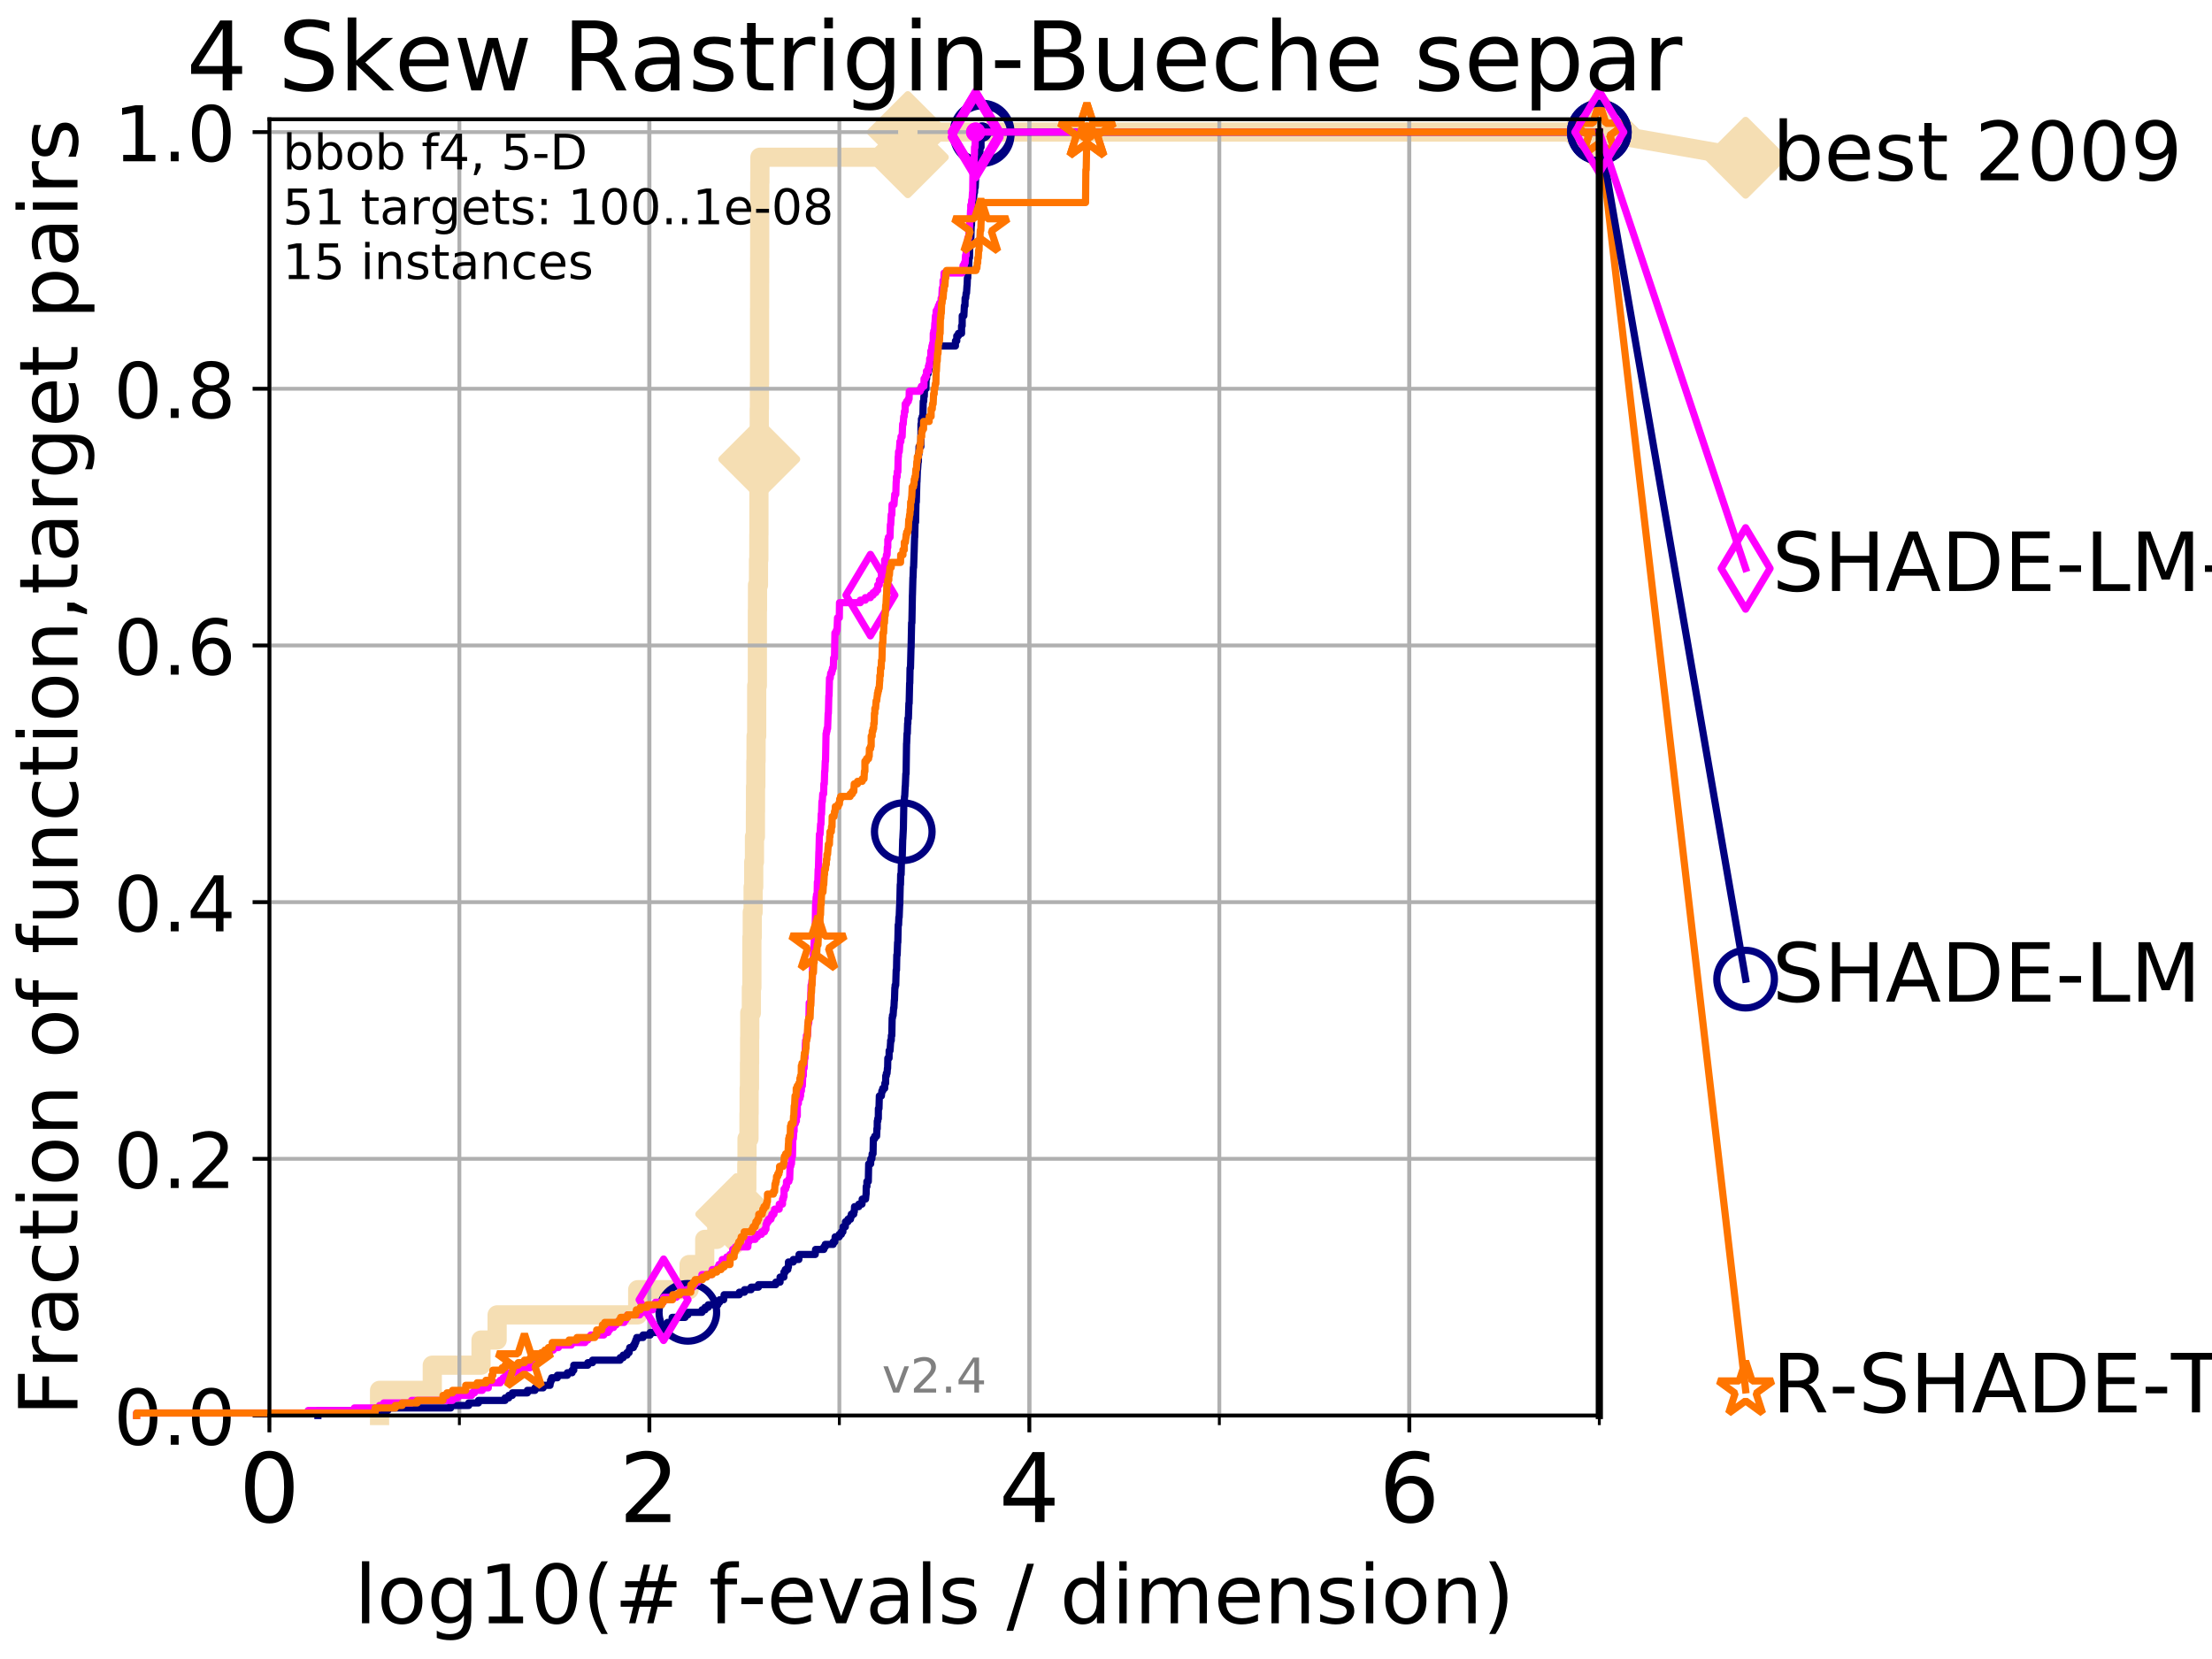 <?xml version="1.0" encoding="utf-8" standalone="no"?>
<!DOCTYPE svg PUBLIC "-//W3C//DTD SVG 1.1//EN"
  "http://www.w3.org/Graphics/SVG/1.1/DTD/svg11.dtd">
<!-- Created with matplotlib (http://matplotlib.org/) -->
<svg height="345.6pt" version="1.1" viewBox="0 0 460.8 345.6" width="460.8pt" xmlns="http://www.w3.org/2000/svg" xmlns:xlink="http://www.w3.org/1999/xlink">
 <defs>
  <style type="text/css">
*{stroke-linecap:butt;stroke-linejoin:round;}
  </style>
 </defs>
 <g id="figure_1">
  <g id="patch_1">
   <path d="M 0 345.6 
L 460.8 345.6 
L 460.8 0 
L 0 0 
z
" style="fill:#ffffff;"/>
  </g>
  <g id="axes_1">
   <g id="patch_2">
    <path d="M 56.12 294.88 
L 333.168 294.88 
L 333.168 24.84 
L 56.12 24.84 
z
" style="fill:#ffffff;"/>
   </g>
   <g id="line2d_1">
    <path d="M 79.067 294.88 
L 79.067 289.638 
L 90.052 289.638 
L 90.052 284.395 
L 100.208 284.395 
L 100.208 279.153 
L 103.561 279.153 
L 103.561 273.91 
L 132.843 273.91 
L 132.843 268.668 
L 143.548 268.668 
L 143.548 263.425 
L 146.808 263.425 
L 146.808 258.183 
L 149.322 258.183 
L 149.322 252.94 
L 153.375 252.94 
L 153.375 247.698 
L 155.578 247.698 
L 155.578 242.455 
L 155.62 242.455 
L 155.62 237.213 
L 156.026 237.213 
L 156.026 231.97 
L 156.057 231.97 
L 156.057 226.728 
L 156.129 226.728 
L 156.129 221.485 
L 156.159 221.485 
L 156.159 216.243 
L 156.19 216.243 
L 156.19 211 
L 156.523 211 
L 156.523 205.758 
L 156.632 205.758 
L 156.632 195.273 
L 156.711 195.273 
L 156.711 190.03 
L 156.888 190.03 
L 156.888 184.788 
L 157.015 184.788 
L 157.015 179.546 
L 157.169 179.546 
L 157.169 174.303 
L 157.37 174.303 
L 157.37 169.061 
L 157.389 169.061 
L 157.389 163.818 
L 157.456 163.818 
L 157.456 158.576 
L 157.503 158.576 
L 157.503 153.333 
L 157.634 153.333 
L 157.634 142.848 
L 157.774 142.848 
L 157.774 127.121 
L 157.802 127.121 
L 157.802 121.878 
L 158.005 121.878 
L 158.005 116.636 
L 158.078 116.636 
L 158.078 111.393 
L 158.096 111.393 
L 158.096 100.908 
L 158.16 100.908 
L 158.16 95.666 
L 158.169 95.666 
L 158.169 85.181 
L 158.205 85.181 
L 158.205 79.938 
L 158.232 79.938 
L 158.232 64.211 
L 158.241 64.211 
L 158.241 58.969 
L 158.251 58.969 
L 158.251 53.726 
L 158.26 53.726 
L 158.26 43.241 
L 158.269 43.241 
L 158.269 37.999 
L 158.305 37.999 
L 158.305 32.756 
L 189.116 32.756 
L 189.116 27.514 
L 333.168 27.514 
" style="fill:none;stroke:#f5deb3;stroke-linecap:square;stroke-width:4;"/>
   </g>
   <g id="line2d_2">
    <defs>
     <path d="M -0 7.778 
L 7.778 0 
L 0 -7.778 
L -7.778 -0 
z
" id="m610e644ad4" style="stroke:#f5deb3;stroke-linejoin:miter;stroke-width:1.5;"/>
    </defs>
    <g>
     <use style="fill:#f5deb3;stroke:#f5deb3;stroke-linejoin:miter;stroke-width:1.5;" x="153.375" xlink:href="#m610e644ad4" y="252.94"/>
     <use style="fill:#f5deb3;stroke:#f5deb3;stroke-linejoin:miter;stroke-width:1.5;" x="158.169" xlink:href="#m610e644ad4" y="95.666"/>
     <use style="fill:#f5deb3;stroke:#f5deb3;stroke-linejoin:miter;stroke-width:1.5;" x="189.116" xlink:href="#m610e644ad4" y="32.756"/>
     <use style="fill:#f5deb3;stroke:#f5deb3;stroke-linejoin:miter;stroke-width:1.5;" x="189.116" xlink:href="#m610e644ad4" y="27.514"/>
     <use style="fill:#f5deb3;stroke:#f5deb3;stroke-linejoin:miter;stroke-width:1.5;" x="333.168" xlink:href="#m610e644ad4" y="27.514"/>
    </g>
   </g>
   <g id="line2d_3">
    <path style="fill:none;stroke:#f5deb3;stroke-linecap:square;stroke-width:4;"/>
    <g/>
   </g>
   <g id="line2d_4">
    <path d="M 333.168 27.514 
L 363.643 32.861 
" style="fill:none;stroke:#f5deb3;stroke-linecap:square;stroke-width:4;"/>
    <g>
     <use style="fill:#f5deb3;stroke:#f5deb3;stroke-linejoin:miter;stroke-width:1.5;" x="333.168" xlink:href="#m610e644ad4" y="27.514"/>
     <use style="fill:#f5deb3;stroke:#f5deb3;stroke-linejoin:miter;stroke-width:1.5;" x="363.643" xlink:href="#m610e644ad4" y="32.861"/>
    </g>
   </g>
   <g id="matplotlib.axis_1">
    <g id="xtick_1">
     <g id="line2d_5">
      <path clip-path="url(#pd9574fcdb3)" d="M 56.12 294.88 
L 56.12 24.84 
" style="fill:none;stroke:#b0b0b0;stroke-linecap:square;stroke-width:0.8;"/>
     </g>
     <g id="line2d_6">
      <defs>
       <path d="M 0 0 
L 0 3.5 
" id="m5d2a5a1c59" style="stroke:#000000;stroke-width:0.8;"/>
      </defs>
      <g>
       <use style="stroke:#000000;stroke-width:0.8;" x="56.12" xlink:href="#m5d2a5a1c59" y="294.88"/>
      </g>
     </g>
     <g id="text_1">
      <!-- 0 -->
      <defs>
       <path d="M 31.781 66.406 
Q 24.172 66.406 20.328 58.906 
Q 16.5 51.422 16.5 36.375 
Q 16.5 21.391 20.328 13.891 
Q 24.172 6.391 31.781 6.391 
Q 39.453 6.391 43.281 13.891 
Q 47.125 21.391 47.125 36.375 
Q 47.125 51.422 43.281 58.906 
Q 39.453 66.406 31.781 66.406 
z
M 31.781 74.219 
Q 44.047 74.219 50.516 64.516 
Q 56.984 54.828 56.984 36.375 
Q 56.984 17.969 50.516 8.266 
Q 44.047 -1.422 31.781 -1.422 
Q 19.531 -1.422 13.062 8.266 
Q 6.594 17.969 6.594 36.375 
Q 6.594 54.828 13.062 64.516 
Q 19.531 74.219 31.781 74.219 
z
" id="DejaVuSans-30"/>
      </defs>
      <g transform="translate(49.758 317.077)scale(0.2 -0.2)">
       <use xlink:href="#DejaVuSans-30"/>
      </g>
     </g>
    </g>
    <g id="xtick_2">
     <g id="line2d_7">
      <path clip-path="url(#pd9574fcdb3)" d="M 135.277 294.88 
L 135.277 24.84 
" style="fill:none;stroke:#b0b0b0;stroke-linecap:square;stroke-width:0.8;"/>
     </g>
     <g id="line2d_8">
      <g>
       <use style="stroke:#000000;stroke-width:0.8;" x="135.277" xlink:href="#m5d2a5a1c59" y="294.88"/>
      </g>
     </g>
     <g id="text_2">
      <!-- 2 -->
      <defs>
       <path d="M 19.188 8.297 
L 53.609 8.297 
L 53.609 0 
L 7.328 0 
L 7.328 8.297 
Q 12.938 14.109 22.625 23.891 
Q 32.328 33.688 34.812 36.531 
Q 39.547 41.844 41.422 45.531 
Q 43.312 49.219 43.312 52.781 
Q 43.312 58.594 39.234 62.25 
Q 35.156 65.922 28.609 65.922 
Q 23.969 65.922 18.812 64.312 
Q 13.672 62.703 7.812 59.422 
L 7.812 69.391 
Q 13.766 71.781 18.938 73 
Q 24.125 74.219 28.422 74.219 
Q 39.75 74.219 46.484 68.547 
Q 53.219 62.891 53.219 53.422 
Q 53.219 48.922 51.531 44.891 
Q 49.859 40.875 45.406 35.406 
Q 44.188 33.984 37.641 27.219 
Q 31.109 20.453 19.188 8.297 
z
" id="DejaVuSans-32"/>
      </defs>
      <g transform="translate(128.914 317.077)scale(0.2 -0.2)">
       <use xlink:href="#DejaVuSans-32"/>
      </g>
     </g>
    </g>
    <g id="xtick_3">
     <g id="line2d_9">
      <path clip-path="url(#pd9574fcdb3)" d="M 214.433 294.88 
L 214.433 24.84 
" style="fill:none;stroke:#b0b0b0;stroke-linecap:square;stroke-width:0.8;"/>
     </g>
     <g id="line2d_10">
      <g>
       <use style="stroke:#000000;stroke-width:0.8;" x="214.433" xlink:href="#m5d2a5a1c59" y="294.88"/>
      </g>
     </g>
     <g id="text_3">
      <!-- 4 -->
      <defs>
       <path d="M 37.797 64.312 
L 12.891 25.391 
L 37.797 25.391 
z
M 35.203 72.906 
L 47.609 72.906 
L 47.609 25.391 
L 58.016 25.391 
L 58.016 17.188 
L 47.609 17.188 
L 47.609 0 
L 37.797 0 
L 37.797 17.188 
L 4.891 17.188 
L 4.891 26.703 
z
" id="DejaVuSans-34"/>
      </defs>
      <g transform="translate(208.071 317.077)scale(0.2 -0.2)">
       <use xlink:href="#DejaVuSans-34"/>
      </g>
     </g>
    </g>
    <g id="xtick_4">
     <g id="line2d_11">
      <path clip-path="url(#pd9574fcdb3)" d="M 293.59 294.88 
L 293.59 24.84 
" style="fill:none;stroke:#b0b0b0;stroke-linecap:square;stroke-width:0.8;"/>
     </g>
     <g id="line2d_12">
      <g>
       <use style="stroke:#000000;stroke-width:0.8;" x="293.59" xlink:href="#m5d2a5a1c59" y="294.88"/>
      </g>
     </g>
     <g id="text_4">
      <!-- 6 -->
      <defs>
       <path d="M 33.016 40.375 
Q 26.375 40.375 22.484 35.828 
Q 18.609 31.297 18.609 23.391 
Q 18.609 15.531 22.484 10.953 
Q 26.375 6.391 33.016 6.391 
Q 39.656 6.391 43.531 10.953 
Q 47.406 15.531 47.406 23.391 
Q 47.406 31.297 43.531 35.828 
Q 39.656 40.375 33.016 40.375 
z
M 52.594 71.297 
L 52.594 62.312 
Q 48.875 64.062 45.094 64.984 
Q 41.312 65.922 37.594 65.922 
Q 27.828 65.922 22.672 59.328 
Q 17.531 52.734 16.797 39.406 
Q 19.672 43.656 24.016 45.922 
Q 28.375 48.188 33.594 48.188 
Q 44.578 48.188 50.953 41.516 
Q 57.328 34.859 57.328 23.391 
Q 57.328 12.156 50.688 5.359 
Q 44.047 -1.422 33.016 -1.422 
Q 20.359 -1.422 13.672 8.266 
Q 6.984 17.969 6.984 36.375 
Q 6.984 53.656 15.188 63.938 
Q 23.391 74.219 37.203 74.219 
Q 40.922 74.219 44.703 73.484 
Q 48.484 72.75 52.594 71.297 
z
" id="DejaVuSans-36"/>
      </defs>
      <g transform="translate(287.227 317.077)scale(0.2 -0.2)">
       <use xlink:href="#DejaVuSans-36"/>
      </g>
     </g>
    </g>
    <g id="xtick_5">
     <g id="line2d_13">
      <path clip-path="url(#pd9574fcdb3)" d="M 56.12 294.88 
L 56.12 24.84 
" style="fill:none;stroke:#b0b0b0;stroke-linecap:square;stroke-width:0.8;"/>
     </g>
     <g id="line2d_14">
      <defs>
       <path d="M 0 0 
L 0 2 
" id="m427e6f9d16" style="stroke:#000000;stroke-width:0.6;"/>
      </defs>
      <g>
       <use style="stroke:#000000;stroke-width:0.6;" x="56.12" xlink:href="#m427e6f9d16" y="294.88"/>
      </g>
     </g>
    </g>
    <g id="xtick_6">
     <g id="line2d_15">
      <path clip-path="url(#pd9574fcdb3)" d="M 95.698 294.88 
L 95.698 24.84 
" style="fill:none;stroke:#b0b0b0;stroke-linecap:square;stroke-width:0.8;"/>
     </g>
     <g id="line2d_16">
      <g>
       <use style="stroke:#000000;stroke-width:0.6;" x="95.698" xlink:href="#m427e6f9d16" y="294.88"/>
      </g>
     </g>
    </g>
    <g id="xtick_7">
     <g id="line2d_17">
      <path clip-path="url(#pd9574fcdb3)" d="M 135.277 294.88 
L 135.277 24.84 
" style="fill:none;stroke:#b0b0b0;stroke-linecap:square;stroke-width:0.8;"/>
     </g>
     <g id="line2d_18">
      <g>
       <use style="stroke:#000000;stroke-width:0.6;" x="135.277" xlink:href="#m427e6f9d16" y="294.88"/>
      </g>
     </g>
    </g>
    <g id="xtick_8">
     <g id="line2d_19">
      <path clip-path="url(#pd9574fcdb3)" d="M 174.855 294.88 
L 174.855 24.84 
" style="fill:none;stroke:#b0b0b0;stroke-linecap:square;stroke-width:0.8;"/>
     </g>
     <g id="line2d_20">
      <g>
       <use style="stroke:#000000;stroke-width:0.6;" x="174.855" xlink:href="#m427e6f9d16" y="294.88"/>
      </g>
     </g>
    </g>
    <g id="xtick_9">
     <g id="line2d_21">
      <path clip-path="url(#pd9574fcdb3)" d="M 214.433 294.88 
L 214.433 24.84 
" style="fill:none;stroke:#b0b0b0;stroke-linecap:square;stroke-width:0.8;"/>
     </g>
     <g id="line2d_22">
      <g>
       <use style="stroke:#000000;stroke-width:0.6;" x="214.433" xlink:href="#m427e6f9d16" y="294.88"/>
      </g>
     </g>
    </g>
    <g id="xtick_10">
     <g id="line2d_23">
      <path clip-path="url(#pd9574fcdb3)" d="M 254.011 294.88 
L 254.011 24.84 
" style="fill:none;stroke:#b0b0b0;stroke-linecap:square;stroke-width:0.8;"/>
     </g>
     <g id="line2d_24">
      <g>
       <use style="stroke:#000000;stroke-width:0.6;" x="254.011" xlink:href="#m427e6f9d16" y="294.88"/>
      </g>
     </g>
    </g>
    <g id="xtick_11">
     <g id="line2d_25">
      <path clip-path="url(#pd9574fcdb3)" d="M 293.59 294.88 
L 293.59 24.84 
" style="fill:none;stroke:#b0b0b0;stroke-linecap:square;stroke-width:0.8;"/>
     </g>
     <g id="line2d_26">
      <g>
       <use style="stroke:#000000;stroke-width:0.6;" x="293.59" xlink:href="#m427e6f9d16" y="294.88"/>
      </g>
     </g>
    </g>
    <g id="xtick_12">
     <g id="line2d_27">
      <path clip-path="url(#pd9574fcdb3)" d="M 333.168 294.88 
L 333.168 24.84 
" style="fill:none;stroke:#b0b0b0;stroke-linecap:square;stroke-width:0.8;"/>
     </g>
     <g id="line2d_28">
      <g>
       <use style="stroke:#000000;stroke-width:0.6;" x="333.168" xlink:href="#m427e6f9d16" y="294.88"/>
      </g>
     </g>
    </g>
    <g id="text_5">
     <!-- log10(# f-evals / dimension) -->
     <defs>
      <path d="M 9.422 75.984 
L 18.406 75.984 
L 18.406 0 
L 9.422 0 
z
" id="DejaVuSans-6c"/>
      <path d="M 30.609 48.391 
Q 23.391 48.391 19.188 42.75 
Q 14.984 37.109 14.984 27.297 
Q 14.984 17.484 19.156 11.844 
Q 23.344 6.203 30.609 6.203 
Q 37.797 6.203 41.984 11.859 
Q 46.188 17.531 46.188 27.297 
Q 46.188 37.016 41.984 42.703 
Q 37.797 48.391 30.609 48.391 
z
M 30.609 56 
Q 42.328 56 49.016 48.375 
Q 55.719 40.766 55.719 27.297 
Q 55.719 13.875 49.016 6.219 
Q 42.328 -1.422 30.609 -1.422 
Q 18.844 -1.422 12.172 6.219 
Q 5.516 13.875 5.516 27.297 
Q 5.516 40.766 12.172 48.375 
Q 18.844 56 30.609 56 
z
" id="DejaVuSans-6f"/>
      <path d="M 45.406 27.984 
Q 45.406 37.75 41.375 43.109 
Q 37.359 48.484 30.078 48.484 
Q 22.859 48.484 18.828 43.109 
Q 14.797 37.75 14.797 27.984 
Q 14.797 18.266 18.828 12.891 
Q 22.859 7.516 30.078 7.516 
Q 37.359 7.516 41.375 12.891 
Q 45.406 18.266 45.406 27.984 
z
M 54.391 6.781 
Q 54.391 -7.172 48.188 -13.984 
Q 42 -20.797 29.203 -20.797 
Q 24.469 -20.797 20.266 -20.094 
Q 16.062 -19.391 12.109 -17.922 
L 12.109 -9.188 
Q 16.062 -11.328 19.922 -12.344 
Q 23.781 -13.375 27.781 -13.375 
Q 36.625 -13.375 41.016 -8.766 
Q 45.406 -4.156 45.406 5.172 
L 45.406 9.625 
Q 42.625 4.781 38.281 2.391 
Q 33.938 0 27.875 0 
Q 17.828 0 11.672 7.656 
Q 5.516 15.328 5.516 27.984 
Q 5.516 40.672 11.672 48.328 
Q 17.828 56 27.875 56 
Q 33.938 56 38.281 53.609 
Q 42.625 51.219 45.406 46.391 
L 45.406 54.688 
L 54.391 54.688 
z
" id="DejaVuSans-67"/>
      <path d="M 12.406 8.297 
L 28.516 8.297 
L 28.516 63.922 
L 10.984 60.406 
L 10.984 69.391 
L 28.422 72.906 
L 38.281 72.906 
L 38.281 8.297 
L 54.391 8.297 
L 54.391 0 
L 12.406 0 
z
" id="DejaVuSans-31"/>
      <path d="M 31 75.875 
Q 24.469 64.656 21.281 53.656 
Q 18.109 42.672 18.109 31.391 
Q 18.109 20.125 21.312 9.062 
Q 24.516 -2 31 -13.188 
L 23.188 -13.188 
Q 15.875 -1.703 12.234 9.375 
Q 8.594 20.453 8.594 31.391 
Q 8.594 42.281 12.203 53.312 
Q 15.828 64.359 23.188 75.875 
z
" id="DejaVuSans-28"/>
      <path d="M 51.125 44 
L 36.922 44 
L 32.812 27.688 
L 47.125 27.688 
z
M 43.797 71.781 
L 38.719 51.516 
L 52.984 51.516 
L 58.109 71.781 
L 65.922 71.781 
L 60.891 51.516 
L 76.125 51.516 
L 76.125 44 
L 58.984 44 
L 54.984 27.688 
L 70.516 27.688 
L 70.516 20.219 
L 53.078 20.219 
L 48 0 
L 40.188 0 
L 45.219 20.219 
L 30.906 20.219 
L 25.875 0 
L 18.016 0 
L 23.094 20.219 
L 7.719 20.219 
L 7.719 27.688 
L 24.906 27.688 
L 29 44 
L 13.281 44 
L 13.281 51.516 
L 30.906 51.516 
L 35.891 71.781 
z
" id="DejaVuSans-23"/>
      <path id="DejaVuSans-20"/>
      <path d="M 37.109 75.984 
L 37.109 68.5 
L 28.516 68.5 
Q 23.688 68.5 21.797 66.547 
Q 19.922 64.594 19.922 59.516 
L 19.922 54.688 
L 34.719 54.688 
L 34.719 47.703 
L 19.922 47.703 
L 19.922 0 
L 10.891 0 
L 10.891 47.703 
L 2.297 47.703 
L 2.297 54.688 
L 10.891 54.688 
L 10.891 58.5 
Q 10.891 67.625 15.141 71.797 
Q 19.391 75.984 28.609 75.984 
z
" id="DejaVuSans-66"/>
      <path d="M 4.891 31.391 
L 31.203 31.391 
L 31.203 23.391 
L 4.891 23.391 
z
" id="DejaVuSans-2d"/>
      <path d="M 56.203 29.594 
L 56.203 25.203 
L 14.891 25.203 
Q 15.484 15.922 20.484 11.062 
Q 25.484 6.203 34.422 6.203 
Q 39.594 6.203 44.453 7.469 
Q 49.312 8.734 54.109 11.281 
L 54.109 2.781 
Q 49.266 0.734 44.188 -0.344 
Q 39.109 -1.422 33.891 -1.422 
Q 20.797 -1.422 13.156 6.188 
Q 5.516 13.812 5.516 26.812 
Q 5.516 40.234 12.766 48.109 
Q 20.016 56 32.328 56 
Q 43.359 56 49.781 48.891 
Q 56.203 41.797 56.203 29.594 
z
M 47.219 32.234 
Q 47.125 39.594 43.094 43.984 
Q 39.062 48.391 32.422 48.391 
Q 24.906 48.391 20.391 44.141 
Q 15.875 39.891 15.188 32.172 
z
" id="DejaVuSans-65"/>
      <path d="M 2.984 54.688 
L 12.5 54.688 
L 29.594 8.797 
L 46.688 54.688 
L 56.203 54.688 
L 35.688 0 
L 23.484 0 
z
" id="DejaVuSans-76"/>
      <path d="M 34.281 27.484 
Q 23.391 27.484 19.188 25 
Q 14.984 22.516 14.984 16.5 
Q 14.984 11.719 18.141 8.906 
Q 21.297 6.109 26.703 6.109 
Q 34.188 6.109 38.703 11.406 
Q 43.219 16.703 43.219 25.484 
L 43.219 27.484 
z
M 52.203 31.203 
L 52.203 0 
L 43.219 0 
L 43.219 8.297 
Q 40.141 3.328 35.547 0.953 
Q 30.953 -1.422 24.312 -1.422 
Q 15.922 -1.422 10.953 3.297 
Q 6 8.016 6 15.922 
Q 6 25.141 12.172 29.828 
Q 18.359 34.516 30.609 34.516 
L 43.219 34.516 
L 43.219 35.406 
Q 43.219 41.609 39.141 45 
Q 35.062 48.391 27.688 48.391 
Q 23 48.391 18.547 47.266 
Q 14.109 46.141 10.016 43.891 
L 10.016 52.203 
Q 14.938 54.109 19.578 55.047 
Q 24.219 56 28.609 56 
Q 40.484 56 46.344 49.844 
Q 52.203 43.703 52.203 31.203 
z
" id="DejaVuSans-61"/>
      <path d="M 44.281 53.078 
L 44.281 44.578 
Q 40.484 46.531 36.375 47.5 
Q 32.281 48.484 27.875 48.484 
Q 21.188 48.484 17.844 46.438 
Q 14.5 44.391 14.5 40.281 
Q 14.5 37.156 16.891 35.375 
Q 19.281 33.594 26.516 31.984 
L 29.594 31.297 
Q 39.156 29.25 43.188 25.516 
Q 47.219 21.781 47.219 15.094 
Q 47.219 7.469 41.188 3.016 
Q 35.156 -1.422 24.609 -1.422 
Q 20.219 -1.422 15.453 -0.562 
Q 10.688 0.297 5.422 2 
L 5.422 11.281 
Q 10.406 8.688 15.234 7.391 
Q 20.062 6.109 24.812 6.109 
Q 31.156 6.109 34.562 8.281 
Q 37.984 10.453 37.984 14.406 
Q 37.984 18.062 35.516 20.016 
Q 33.062 21.969 24.703 23.781 
L 21.578 24.516 
Q 13.234 26.266 9.516 29.906 
Q 5.812 33.547 5.812 39.891 
Q 5.812 47.609 11.281 51.797 
Q 16.75 56 26.812 56 
Q 31.781 56 36.172 55.266 
Q 40.578 54.547 44.281 53.078 
z
" id="DejaVuSans-73"/>
      <path d="M 25.391 72.906 
L 33.688 72.906 
L 8.297 -9.281 
L 0 -9.281 
z
" id="DejaVuSans-2f"/>
      <path d="M 45.406 46.391 
L 45.406 75.984 
L 54.391 75.984 
L 54.391 0 
L 45.406 0 
L 45.406 8.203 
Q 42.578 3.328 38.25 0.953 
Q 33.938 -1.422 27.875 -1.422 
Q 17.969 -1.422 11.734 6.484 
Q 5.516 14.406 5.516 27.297 
Q 5.516 40.188 11.734 48.094 
Q 17.969 56 27.875 56 
Q 33.938 56 38.25 53.625 
Q 42.578 51.266 45.406 46.391 
z
M 14.797 27.297 
Q 14.797 17.391 18.875 11.75 
Q 22.953 6.109 30.078 6.109 
Q 37.203 6.109 41.297 11.75 
Q 45.406 17.391 45.406 27.297 
Q 45.406 37.203 41.297 42.844 
Q 37.203 48.484 30.078 48.484 
Q 22.953 48.484 18.875 42.844 
Q 14.797 37.203 14.797 27.297 
z
" id="DejaVuSans-64"/>
      <path d="M 9.422 54.688 
L 18.406 54.688 
L 18.406 0 
L 9.422 0 
z
M 9.422 75.984 
L 18.406 75.984 
L 18.406 64.594 
L 9.422 64.594 
z
" id="DejaVuSans-69"/>
      <path d="M 52 44.188 
Q 55.375 50.25 60.062 53.125 
Q 64.75 56 71.094 56 
Q 79.641 56 84.281 50.016 
Q 88.922 44.047 88.922 33.016 
L 88.922 0 
L 79.891 0 
L 79.891 32.719 
Q 79.891 40.578 77.094 44.375 
Q 74.312 48.188 68.609 48.188 
Q 61.625 48.188 57.562 43.547 
Q 53.516 38.922 53.516 30.906 
L 53.516 0 
L 44.484 0 
L 44.484 32.719 
Q 44.484 40.625 41.703 44.406 
Q 38.922 48.188 33.109 48.188 
Q 26.219 48.188 22.156 43.531 
Q 18.109 38.875 18.109 30.906 
L 18.109 0 
L 9.078 0 
L 9.078 54.688 
L 18.109 54.688 
L 18.109 46.188 
Q 21.188 51.219 25.484 53.609 
Q 29.781 56 35.688 56 
Q 41.656 56 45.828 52.969 
Q 50 49.953 52 44.188 
z
" id="DejaVuSans-6d"/>
      <path d="M 54.891 33.016 
L 54.891 0 
L 45.906 0 
L 45.906 32.719 
Q 45.906 40.484 42.875 44.328 
Q 39.844 48.188 33.797 48.188 
Q 26.516 48.188 22.312 43.547 
Q 18.109 38.922 18.109 30.906 
L 18.109 0 
L 9.078 0 
L 9.078 54.688 
L 18.109 54.688 
L 18.109 46.188 
Q 21.344 51.125 25.703 53.562 
Q 30.078 56 35.797 56 
Q 45.219 56 50.047 50.172 
Q 54.891 44.344 54.891 33.016 
z
" id="DejaVuSans-6e"/>
      <path d="M 8.016 75.875 
L 15.828 75.875 
Q 23.141 64.359 26.781 53.312 
Q 30.422 42.281 30.422 31.391 
Q 30.422 20.453 26.781 9.375 
Q 23.141 -1.703 15.828 -13.188 
L 8.016 -13.188 
Q 14.5 -2 17.703 9.062 
Q 20.906 20.125 20.906 31.391 
Q 20.906 42.672 17.703 53.656 
Q 14.5 64.656 8.016 75.875 
z
" id="DejaVuSans-29"/>
     </defs>
     <g transform="translate(73.803 338.154)scale(0.17 -0.17)">
      <use xlink:href="#DejaVuSans-6c"/>
      <use x="27.783" xlink:href="#DejaVuSans-6f"/>
      <use x="88.965" xlink:href="#DejaVuSans-67"/>
      <use x="152.441" xlink:href="#DejaVuSans-31"/>
      <use x="216.064" xlink:href="#DejaVuSans-30"/>
      <use x="279.688" xlink:href="#DejaVuSans-28"/>
      <use x="318.701" xlink:href="#DejaVuSans-23"/>
      <use x="402.49" xlink:href="#DejaVuSans-20"/>
      <use x="434.277" xlink:href="#DejaVuSans-66"/>
      <use x="469.404" xlink:href="#DejaVuSans-2d"/>
      <use x="505.488" xlink:href="#DejaVuSans-65"/>
      <use x="567.012" xlink:href="#DejaVuSans-76"/>
      <use x="626.191" xlink:href="#DejaVuSans-61"/>
      <use x="687.471" xlink:href="#DejaVuSans-6c"/>
      <use x="715.254" xlink:href="#DejaVuSans-73"/>
      <use x="767.354" xlink:href="#DejaVuSans-20"/>
      <use x="799.141" xlink:href="#DejaVuSans-2f"/>
      <use x="832.832" xlink:href="#DejaVuSans-20"/>
      <use x="864.619" xlink:href="#DejaVuSans-64"/>
      <use x="928.096" xlink:href="#DejaVuSans-69"/>
      <use x="955.879" xlink:href="#DejaVuSans-6d"/>
      <use x="1053.291" xlink:href="#DejaVuSans-65"/>
      <use x="1114.814" xlink:href="#DejaVuSans-6e"/>
      <use x="1178.193" xlink:href="#DejaVuSans-73"/>
      <use x="1230.293" xlink:href="#DejaVuSans-69"/>
      <use x="1258.076" xlink:href="#DejaVuSans-6f"/>
      <use x="1319.258" xlink:href="#DejaVuSans-6e"/>
      <use x="1382.637" xlink:href="#DejaVuSans-29"/>
     </g>
    </g>
   </g>
   <g id="matplotlib.axis_2">
    <g id="ytick_1">
     <g id="line2d_29">
      <path clip-path="url(#pd9574fcdb3)" d="M 56.12 294.88 
L 333.168 294.88 
" style="fill:none;stroke:#b0b0b0;stroke-linecap:square;stroke-width:0.8;"/>
     </g>
     <g id="line2d_30">
      <defs>
       <path d="M 0 0 
L -3.5 0 
" id="m5472f8a03c" style="stroke:#000000;stroke-width:0.8;"/>
      </defs>
      <g>
       <use style="stroke:#000000;stroke-width:0.8;" x="56.12" xlink:href="#m5472f8a03c" y="294.88"/>
      </g>
     </g>
     <g id="text_6">
      <!-- 0.0 -->
      <defs>
       <path d="M 10.688 12.406 
L 21 12.406 
L 21 0 
L 10.688 0 
z
" id="DejaVuSans-2e"/>
      </defs>
      <g transform="translate(23.675 300.959)scale(0.16 -0.16)">
       <use xlink:href="#DejaVuSans-30"/>
       <use x="63.623" xlink:href="#DejaVuSans-2e"/>
       <use x="95.41" xlink:href="#DejaVuSans-30"/>
      </g>
     </g>
    </g>
    <g id="ytick_2">
     <g id="line2d_31">
      <path clip-path="url(#pd9574fcdb3)" d="M 56.12 241.407 
L 333.168 241.407 
" style="fill:none;stroke:#b0b0b0;stroke-linecap:square;stroke-width:0.8;"/>
     </g>
     <g id="line2d_32">
      <g>
       <use style="stroke:#000000;stroke-width:0.8;" x="56.12" xlink:href="#m5472f8a03c" y="241.407"/>
      </g>
     </g>
     <g id="text_7">
      <!-- 0.2 -->
      <g transform="translate(23.675 247.485)scale(0.16 -0.16)">
       <use xlink:href="#DejaVuSans-30"/>
       <use x="63.623" xlink:href="#DejaVuSans-2e"/>
       <use x="95.41" xlink:href="#DejaVuSans-32"/>
      </g>
     </g>
    </g>
    <g id="ytick_3">
     <g id="line2d_33">
      <path clip-path="url(#pd9574fcdb3)" d="M 56.12 187.933 
L 333.168 187.933 
" style="fill:none;stroke:#b0b0b0;stroke-linecap:square;stroke-width:0.8;"/>
     </g>
     <g id="line2d_34">
      <g>
       <use style="stroke:#000000;stroke-width:0.8;" x="56.12" xlink:href="#m5472f8a03c" y="187.933"/>
      </g>
     </g>
     <g id="text_8">
      <!-- 0.4 -->
      <g transform="translate(23.675 194.012)scale(0.16 -0.16)">
       <use xlink:href="#DejaVuSans-30"/>
       <use x="63.623" xlink:href="#DejaVuSans-2e"/>
       <use x="95.41" xlink:href="#DejaVuSans-34"/>
      </g>
     </g>
    </g>
    <g id="ytick_4">
     <g id="line2d_35">
      <path clip-path="url(#pd9574fcdb3)" d="M 56.12 134.46 
L 333.168 134.46 
" style="fill:none;stroke:#b0b0b0;stroke-linecap:square;stroke-width:0.8;"/>
     </g>
     <g id="line2d_36">
      <g>
       <use style="stroke:#000000;stroke-width:0.8;" x="56.12" xlink:href="#m5472f8a03c" y="134.46"/>
      </g>
     </g>
     <g id="text_9">
      <!-- 0.6 -->
      <g transform="translate(23.675 140.539)scale(0.16 -0.16)">
       <use xlink:href="#DejaVuSans-30"/>
       <use x="63.623" xlink:href="#DejaVuSans-2e"/>
       <use x="95.41" xlink:href="#DejaVuSans-36"/>
      </g>
     </g>
    </g>
    <g id="ytick_5">
     <g id="line2d_37">
      <path clip-path="url(#pd9574fcdb3)" d="M 56.12 80.987 
L 333.168 80.987 
" style="fill:none;stroke:#b0b0b0;stroke-linecap:square;stroke-width:0.8;"/>
     </g>
     <g id="line2d_38">
      <g>
       <use style="stroke:#000000;stroke-width:0.8;" x="56.12" xlink:href="#m5472f8a03c" y="80.987"/>
      </g>
     </g>
     <g id="text_10">
      <!-- 0.8 -->
      <defs>
       <path d="M 31.781 34.625 
Q 24.75 34.625 20.719 30.859 
Q 16.703 27.094 16.703 20.516 
Q 16.703 13.922 20.719 10.156 
Q 24.75 6.391 31.781 6.391 
Q 38.812 6.391 42.859 10.172 
Q 46.922 13.969 46.922 20.516 
Q 46.922 27.094 42.891 30.859 
Q 38.875 34.625 31.781 34.625 
z
M 21.922 38.812 
Q 15.578 40.375 12.031 44.719 
Q 8.5 49.078 8.5 55.328 
Q 8.5 64.062 14.719 69.141 
Q 20.953 74.219 31.781 74.219 
Q 42.672 74.219 48.875 69.141 
Q 55.078 64.062 55.078 55.328 
Q 55.078 49.078 51.531 44.719 
Q 48 40.375 41.703 38.812 
Q 48.828 37.156 52.797 32.312 
Q 56.781 27.484 56.781 20.516 
Q 56.781 9.906 50.312 4.234 
Q 43.844 -1.422 31.781 -1.422 
Q 19.734 -1.422 13.25 4.234 
Q 6.781 9.906 6.781 20.516 
Q 6.781 27.484 10.781 32.312 
Q 14.797 37.156 21.922 38.812 
z
M 18.312 54.391 
Q 18.312 48.734 21.844 45.562 
Q 25.391 42.391 31.781 42.391 
Q 38.141 42.391 41.719 45.562 
Q 45.312 48.734 45.312 54.391 
Q 45.312 60.062 41.719 63.234 
Q 38.141 66.406 31.781 66.406 
Q 25.391 66.406 21.844 63.234 
Q 18.312 60.062 18.312 54.391 
z
" id="DejaVuSans-38"/>
      </defs>
      <g transform="translate(23.675 87.066)scale(0.16 -0.16)">
       <use xlink:href="#DejaVuSans-30"/>
       <use x="63.623" xlink:href="#DejaVuSans-2e"/>
       <use x="95.41" xlink:href="#DejaVuSans-38"/>
      </g>
     </g>
    </g>
    <g id="ytick_6">
     <g id="line2d_39">
      <path clip-path="url(#pd9574fcdb3)" d="M 56.12 27.514 
L 333.168 27.514 
" style="fill:none;stroke:#b0b0b0;stroke-linecap:square;stroke-width:0.8;"/>
     </g>
     <g id="line2d_40">
      <g>
       <use style="stroke:#000000;stroke-width:0.8;" x="56.12" xlink:href="#m5472f8a03c" y="27.514"/>
      </g>
     </g>
     <g id="text_11">
      <!-- 1.0 -->
      <g transform="translate(23.675 33.592)scale(0.16 -0.16)">
       <use xlink:href="#DejaVuSans-31"/>
       <use x="63.623" xlink:href="#DejaVuSans-2e"/>
       <use x="95.41" xlink:href="#DejaVuSans-30"/>
      </g>
     </g>
    </g>
    <g id="text_12">
     <!-- Fraction of function,target pairs -->
     <defs>
      <path d="M 9.812 72.906 
L 51.703 72.906 
L 51.703 64.594 
L 19.672 64.594 
L 19.672 43.109 
L 48.578 43.109 
L 48.578 34.812 
L 19.672 34.812 
L 19.672 0 
L 9.812 0 
z
" id="DejaVuSans-46"/>
      <path d="M 41.109 46.297 
Q 39.594 47.172 37.812 47.578 
Q 36.031 48 33.891 48 
Q 26.266 48 22.188 43.047 
Q 18.109 38.094 18.109 28.812 
L 18.109 0 
L 9.078 0 
L 9.078 54.688 
L 18.109 54.688 
L 18.109 46.188 
Q 20.953 51.172 25.484 53.578 
Q 30.031 56 36.531 56 
Q 37.453 56 38.578 55.875 
Q 39.703 55.766 41.062 55.516 
z
" id="DejaVuSans-72"/>
      <path d="M 48.781 52.594 
L 48.781 44.188 
Q 44.969 46.297 41.141 47.344 
Q 37.312 48.391 33.406 48.391 
Q 24.656 48.391 19.812 42.844 
Q 14.984 37.312 14.984 27.297 
Q 14.984 17.281 19.812 11.734 
Q 24.656 6.203 33.406 6.203 
Q 37.312 6.203 41.141 7.25 
Q 44.969 8.297 48.781 10.406 
L 48.781 2.094 
Q 45.016 0.344 40.984 -0.531 
Q 36.969 -1.422 32.422 -1.422 
Q 20.062 -1.422 12.781 6.344 
Q 5.516 14.109 5.516 27.297 
Q 5.516 40.672 12.859 48.328 
Q 20.219 56 33.016 56 
Q 37.156 56 41.109 55.141 
Q 45.062 54.297 48.781 52.594 
z
" id="DejaVuSans-63"/>
      <path d="M 18.312 70.219 
L 18.312 54.688 
L 36.812 54.688 
L 36.812 47.703 
L 18.312 47.703 
L 18.312 18.016 
Q 18.312 11.328 20.141 9.422 
Q 21.969 7.516 27.594 7.516 
L 36.812 7.516 
L 36.812 0 
L 27.594 0 
Q 17.188 0 13.234 3.875 
Q 9.281 7.766 9.281 18.016 
L 9.281 47.703 
L 2.688 47.703 
L 2.688 54.688 
L 9.281 54.688 
L 9.281 70.219 
z
" id="DejaVuSans-74"/>
      <path d="M 8.5 21.578 
L 8.5 54.688 
L 17.484 54.688 
L 17.484 21.922 
Q 17.484 14.156 20.5 10.266 
Q 23.531 6.391 29.594 6.391 
Q 36.859 6.391 41.078 11.031 
Q 45.312 15.672 45.312 23.688 
L 45.312 54.688 
L 54.297 54.688 
L 54.297 0 
L 45.312 0 
L 45.312 8.406 
Q 42.047 3.422 37.719 1 
Q 33.406 -1.422 27.688 -1.422 
Q 18.266 -1.422 13.375 4.438 
Q 8.5 10.297 8.5 21.578 
z
M 31.109 56 
z
" id="DejaVuSans-75"/>
      <path d="M 11.719 12.406 
L 22.016 12.406 
L 22.016 4 
L 14.016 -11.625 
L 7.719 -11.625 
L 11.719 4 
z
" id="DejaVuSans-2c"/>
      <path d="M 18.109 8.203 
L 18.109 -20.797 
L 9.078 -20.797 
L 9.078 54.688 
L 18.109 54.688 
L 18.109 46.391 
Q 20.953 51.266 25.266 53.625 
Q 29.594 56 35.594 56 
Q 45.562 56 51.781 48.094 
Q 58.016 40.188 58.016 27.297 
Q 58.016 14.406 51.781 6.484 
Q 45.562 -1.422 35.594 -1.422 
Q 29.594 -1.422 25.266 0.953 
Q 20.953 3.328 18.109 8.203 
z
M 48.688 27.297 
Q 48.688 37.203 44.609 42.844 
Q 40.531 48.484 33.406 48.484 
Q 26.266 48.484 22.188 42.844 
Q 18.109 37.203 18.109 27.297 
Q 18.109 17.391 22.188 11.75 
Q 26.266 6.109 33.406 6.109 
Q 40.531 6.109 44.609 11.75 
Q 48.688 17.391 48.688 27.297 
z
" id="DejaVuSans-70"/>
     </defs>
     <g transform="translate(16.14 294.999)rotate(-90)scale(0.17 -0.17)">
      <use xlink:href="#DejaVuSans-46"/>
      <use x="57.41" xlink:href="#DejaVuSans-72"/>
      <use x="98.523" xlink:href="#DejaVuSans-61"/>
      <use x="159.803" xlink:href="#DejaVuSans-63"/>
      <use x="214.783" xlink:href="#DejaVuSans-74"/>
      <use x="253.992" xlink:href="#DejaVuSans-69"/>
      <use x="281.775" xlink:href="#DejaVuSans-6f"/>
      <use x="342.957" xlink:href="#DejaVuSans-6e"/>
      <use x="406.336" xlink:href="#DejaVuSans-20"/>
      <use x="438.123" xlink:href="#DejaVuSans-6f"/>
      <use x="499.305" xlink:href="#DejaVuSans-66"/>
      <use x="534.51" xlink:href="#DejaVuSans-20"/>
      <use x="566.297" xlink:href="#DejaVuSans-66"/>
      <use x="601.502" xlink:href="#DejaVuSans-75"/>
      <use x="664.881" xlink:href="#DejaVuSans-6e"/>
      <use x="728.26" xlink:href="#DejaVuSans-63"/>
      <use x="783.24" xlink:href="#DejaVuSans-74"/>
      <use x="822.449" xlink:href="#DejaVuSans-69"/>
      <use x="850.232" xlink:href="#DejaVuSans-6f"/>
      <use x="911.414" xlink:href="#DejaVuSans-6e"/>
      <use x="974.793" xlink:href="#DejaVuSans-2c"/>
      <use x="1006.58" xlink:href="#DejaVuSans-74"/>
      <use x="1045.789" xlink:href="#DejaVuSans-61"/>
      <use x="1107.068" xlink:href="#DejaVuSans-72"/>
      <use x="1148.166" xlink:href="#DejaVuSans-67"/>
      <use x="1211.643" xlink:href="#DejaVuSans-65"/>
      <use x="1273.166" xlink:href="#DejaVuSans-74"/>
      <use x="1312.375" xlink:href="#DejaVuSans-20"/>
      <use x="1344.162" xlink:href="#DejaVuSans-70"/>
      <use x="1407.639" xlink:href="#DejaVuSans-61"/>
      <use x="1468.918" xlink:href="#DejaVuSans-69"/>
      <use x="1496.701" xlink:href="#DejaVuSans-72"/>
      <use x="1537.814" xlink:href="#DejaVuSans-73"/>
     </g>
    </g>
   </g>
   <g id="line2d_41">
    <defs>
     <path d="M 0 1.5 
C 0.398 1.5 0.779 1.342 1.061 1.061 
C 1.342 0.779 1.5 0.398 1.5 0 
C 1.5 -0.398 1.342 -0.779 1.061 -1.061 
C 0.779 -1.342 0.398 -1.5 0 -1.5 
C -0.398 -1.5 -0.779 -1.342 -1.061 -1.061 
C -1.342 -0.779 -1.5 -0.398 -1.5 0 
C -1.5 0.398 -1.342 0.779 -1.061 1.061 
C -0.779 1.342 -0.398 1.5 0 1.5 
z
" id="mcd910a8c6c" style="stroke:#f5deb3;"/>
    </defs>
    <g>
     <use style="fill:#f5deb3;stroke:#f5deb3;" x="189.116" xlink:href="#mcd910a8c6c" y="27.514"/>
     <use style="fill:#f5deb3;stroke:#f5deb3;" x="189.116" xlink:href="#mcd910a8c6c" y="27.514"/>
    </g>
   </g>
   <g id="line2d_42">
    <defs>
     <path d="M 0 1.5 
C 0.398 1.5 0.779 1.342 1.061 1.061 
C 1.342 0.779 1.5 0.398 1.5 0 
C 1.5 -0.398 1.342 -0.779 1.061 -1.061 
C 0.779 -1.342 0.398 -1.5 0 -1.5 
C -0.398 -1.5 -0.779 -1.342 -1.061 -1.061 
C -1.342 -0.779 -1.5 -0.398 -1.5 0 
C -1.5 0.398 -1.342 0.779 -1.061 1.061 
C -0.779 1.342 -0.398 1.5 0 1.5 
z
" id="m028904e49c" style="stroke:#000080;"/>
    </defs>
    <g>
     <use style="fill:#000080;stroke:#000080;" x="204.6" xlink:href="#m028904e49c" y="27.514"/>
     <use style="fill:#000080;stroke:#000080;" x="204.6" xlink:href="#m028904e49c" y="27.514"/>
    </g>
   </g>
   <g id="line2d_43">
    <path d="M 66.223 294.88 
L 66.223 293.832 
L 80.787 293.832 
L 80.787 293.307 
L 93.887 293.307 
L 93.887 292.783 
L 97.646 292.783 
L 97.646 292.259 
L 99.671 292.259 
L 99.671 291.735 
L 105.219 291.735 
L 105.219 291.21 
L 105.991 291.21 
L 105.991 290.686 
L 106.731 290.686 
L 106.731 290.162 
L 109.865 290.162 
L 109.865 289.638 
L 111.448 289.638 
L 111.448 289.113 
L 113.149 289.113 
L 113.149 288.589 
L 114.582 288.589 
L 114.582 288.065 
L 114.696 288.065 
L 114.696 287.541 
L 114.922 287.541 
L 114.922 287.016 
L 116.116 287.016 
L 116.116 286.492 
L 118.187 286.492 
L 118.187 285.968 
L 119.18 285.968 
L 119.18 285.444 
L 119.527 285.444 
L 119.527 284.395 
L 122.444 284.395 
L 122.444 283.871 
L 123.431 283.871 
L 123.431 283.347 
L 129.195 283.347 
L 129.195 282.822 
L 129.82 282.822 
L 129.82 282.298 
L 130.605 282.298 
L 130.605 281.774 
L 131.05 281.774 
L 131.05 281.25 
L 131.181 281.25 
L 131.181 280.725 
L 131.949 280.725 
L 131.949 280.201 
L 132.239 280.201 
L 132.239 279.677 
L 132.443 279.677 
L 132.443 279.153 
L 132.644 279.153 
L 132.644 278.628 
L 133.955 278.628 
L 133.955 278.104 
L 135.448 278.104 
L 135.448 277.58 
L 137.07 277.58 
L 137.07 276.531 
L 138.919 276.531 
L 138.919 276.007 
L 139.057 276.007 
L 139.057 275.483 
L 140.023 275.483 
L 140.023 274.434 
L 142.721 274.434 
L 142.721 273.91 
L 143.291 273.91 
L 143.291 273.386 
L 146.237 273.386 
L 146.237 272.862 
L 146.879 272.862 
L 146.879 272.337 
L 147.531 272.337 
L 147.531 271.813 
L 149.548 271.813 
L 149.548 271.289 
L 149.904 271.289 
L 149.904 270.765 
L 150.749 270.765 
L 150.847 269.716 
L 154.011 269.716 
L 154.011 269.192 
L 155.086 269.192 
L 155.086 268.668 
L 156.463 268.668 
L 156.463 268.143 
L 157.996 268.143 
L 157.996 267.619 
L 161.612 267.619 
L 161.612 267.095 
L 162.502 267.095 
L 162.502 266.046 
L 163.301 266.046 
L 163.301 264.998 
L 163.588 264.998 
L 163.588 264.474 
L 164.116 264.474 
L 164.116 263.949 
L 164.244 263.949 
L 164.244 262.901 
L 165.253 262.901 
L 165.253 262.377 
L 166.415 262.377 
L 166.454 261.328 
L 169.827 261.328 
L 169.896 260.28 
L 171.615 260.28 
L 171.615 259.755 
L 171.915 259.755 
L 171.915 259.231 
L 173.556 259.231 
L 173.556 258.707 
L 173.912 258.707 
L 173.977 257.658 
L 174.824 257.658 
L 174.824 257.134 
L 175.276 257.134 
L 175.276 256.61 
L 175.585 256.61 
L 175.631 255.561 
L 176.098 255.561 
L 176.124 254.513 
L 176.636 254.513 
L 176.636 253.989 
L 177.173 253.989 
L 177.173 253.464 
L 177.344 253.464 
L 177.344 252.94 
L 177.851 252.94 
L 177.851 252.416 
L 177.966 252.416 
L 178.017 251.367 
L 178.906 251.367 
L 178.906 250.843 
L 179.572 250.843 
L 179.611 249.795 
L 180.309 249.795 
L 180.413 248.746 
L 180.431 248.746 
L 180.451 247.173 
L 180.592 247.173 
L 180.592 246.125 
L 180.885 246.125 
L 180.962 242.455 
L 181.374 242.455 
L 181.402 241.407 
L 181.626 241.407 
L 181.688 240.358 
L 181.87 240.358 
L 181.932 237.213 
L 182.218 237.213 
L 182.218 236.689 
L 182.613 236.689 
L 182.676 235.116 
L 182.741 235.116 
L 182.754 233.543 
L 182.856 233.543 
L 182.856 233.019 
L 182.97 233.019 
L 182.989 230.922 
L 183.109 230.922 
L 183.183 228.301 
L 183.61 228.301 
L 183.711 227.252 
L 183.897 227.252 
L 183.897 226.728 
L 184.292 226.728 
L 184.324 225.679 
L 184.484 225.679 
L 184.517 224.107 
L 184.644 224.107 
L 184.644 223.582 
L 184.787 223.582 
L 184.864 222.534 
L 184.906 222.534 
L 184.952 220.437 
L 185.206 220.437 
L 185.225 218.864 
L 185.414 218.864 
L 185.514 217.291 
L 185.529 217.291 
L 185.529 216.767 
L 185.665 216.767 
L 185.693 215.719 
L 185.78 215.719 
L 185.851 212.049 
L 185.92 212.049 
L 185.92 211.525 
L 186.05 211.525 
L 186.155 209.952 
L 186.219 209.952 
L 186.297 208.379 
L 186.332 208.379 
L 186.415 205.758 
L 186.467 205.758 
L 186.467 205.234 
L 186.596 205.234 
L 186.69 202.088 
L 186.757 202.088 
L 186.819 198.943 
L 186.896 198.943 
L 186.984 196.321 
L 187.03 196.321 
L 187.115 192.652 
L 187.192 192.652 
L 187.252 191.079 
L 187.312 191.079 
L 187.415 188.458 
L 187.44 188.458 
L 187.536 184.264 
L 187.588 184.264 
L 187.627 182.167 
L 187.724 182.167 
L 187.782 179.546 
L 187.842 179.546 
L 187.951 178.497 
L 187.956 178.497 
L 188.054 174.827 
L 188.071 174.827 
L 188.181 172.73 
L 188.186 172.73 
L 188.285 167.488 
L 188.343 167.488 
L 188.429 165.915 
L 188.468 165.915 
L 188.571 163.818 
L 188.595 163.818 
L 188.699 161.197 
L 188.754 161.197 
L 188.85 154.906 
L 188.868 154.906 
L 188.95 152.809 
L 189.008 152.809 
L 189.069 150.712 
L 189.121 150.712 
L 189.136 149.663 
L 189.236 149.663 
L 189.337 146.518 
L 189.391 146.518 
L 189.491 142.324 
L 189.525 142.324 
L 189.579 139.178 
L 189.671 139.178 
L 189.775 134.984 
L 189.797 134.984 
L 189.903 129.742 
L 189.964 129.742 
L 190.07 123.975 
L 190.078 123.975 
L 190.179 120.306 
L 190.201 120.306 
L 190.271 118.209 
L 190.32 118.209 
L 190.426 115.063 
L 190.432 115.063 
L 190.521 111.918 
L 190.55 111.918 
L 190.632 108.772 
L 190.731 108.772 
L 190.825 104.578 
L 190.89 104.578 
L 191 100.384 
L 191.022 100.384 
L 191.115 97.763 
L 191.154 97.763 
L 191.262 96.19 
L 191.316 96.19 
L 191.325 94.617 
L 191.429 94.617 
L 191.449 93.045 
L 191.83 93.045 
L 191.862 88.326 
L 191.943 88.326 
L 191.952 87.278 
L 192.117 87.278 
L 192.117 86.754 
L 192.253 86.754 
L 192.328 83.608 
L 192.426 83.608 
L 192.462 82.56 
L 192.543 82.56 
L 192.6 80.987 
L 192.873 80.987 
L 192.94 78.89 
L 193.038 78.89 
L 193.055 77.841 
L 193.351 77.841 
L 193.351 77.317 
L 193.474 77.317 
L 193.474 76.793 
L 193.596 76.793 
L 193.641 75.744 
L 193.724 75.744 
L 193.724 75.22 
L 193.87 75.22 
L 193.87 74.696 
L 194.123 74.696 
L 194.206 73.647 
L 194.248 73.647 
L 194.248 72.599 
L 194.548 72.599 
L 194.548 72.075 
L 199.034 72.075 
L 199.034 71.026 
L 199.312 71.026 
L 199.312 69.978 
L 199.654 69.978 
L 199.654 69.453 
L 200.308 69.453 
L 200.308 67.881 
L 200.437 67.881 
L 200.452 65.784 
L 200.789 65.784 
L 200.899 63.687 
L 201.021 63.687 
L 201.053 62.114 
L 201.172 62.114 
L 201.262 61.066 
L 201.344 61.066 
L 201.444 59.493 
L 201.47 59.493 
L 201.528 57.92 
L 201.594 57.92 
L 201.641 55.823 
L 201.791 55.823 
L 201.86 53.726 
L 201.965 53.726 
L 202.022 51.105 
L 202.08 51.105 
L 202.112 49.532 
L 202.254 49.532 
L 202.328 46.911 
L 202.377 46.911 
L 202.487 43.765 
L 202.672 43.765 
L 202.707 41.144 
L 202.84 41.144 
L 202.927 40.096 
L 203.012 40.096 
L 203.062 39.047 
L 203.154 39.047 
L 203.256 36.95 
L 203.321 36.95 
L 203.351 35.902 
L 203.52 35.902 
L 203.61 34.329 
L 203.784 34.329 
L 203.784 33.28 
L 203.91 33.28 
L 203.91 32.756 
L 204.026 32.756 
L 204.026 31.708 
L 204.151 31.708 
L 204.151 30.659 
L 204.364 30.659 
L 204.364 28.562 
L 204.488 28.562 
L 204.488 28.038 
L 204.6 28.038 
L 204.6 27.514 
L 333.168 27.514 
L 333.168 27.514 
" style="fill:none;stroke:#000080;stroke-linecap:square;stroke-width:1.5;"/>
   </g>
   <g id="line2d_44">
    <defs>
     <path d="M 0 6 
C 1.591 6 3.117 5.368 4.243 4.243 
C 5.368 3.117 6 1.591 6 0 
C 6 -1.591 5.368 -3.117 4.243 -4.243 
C 3.117 -5.368 1.591 -6 0 -6 
C -1.591 -6 -3.117 -5.368 -4.243 -4.243 
C -5.368 -3.117 -6 -1.591 -6 0 
C -6 1.591 -5.368 3.117 -4.243 4.243 
C -3.117 5.368 -1.591 6 0 6 
z
" id="m8a75e3e604" style="stroke:#000080;stroke-width:1.5;"/>
    </defs>
    <g>
     <use style="fill-opacity:0;stroke:#000080;stroke-width:1.5;" x="143.291" xlink:href="#m8a75e3e604" y="273.386"/>
     <use style="fill-opacity:0;stroke:#000080;stroke-width:1.5;" x="188.168" xlink:href="#m8a75e3e604" y="173.255"/>
     <use style="fill-opacity:0;stroke:#000080;stroke-width:1.5;" x="204.6" xlink:href="#m8a75e3e604" y="28.038"/>
     <use style="fill-opacity:0;stroke:#000080;stroke-width:1.5;" x="204.6" xlink:href="#m8a75e3e604" y="27.514"/>
     <use style="fill-opacity:0;stroke:#000080;stroke-width:1.5;" x="333.168" xlink:href="#m8a75e3e604" y="27.514"/>
    </g>
   </g>
   <g id="line2d_45">
    <path style="fill:none;stroke:#000080;stroke-linecap:square;stroke-width:1.5;"/>
    <g/>
   </g>
   <g id="line2d_46">
    <defs>
     <path d="M 0 1.5 
C 0.398 1.5 0.779 1.342 1.061 1.061 
C 1.342 0.779 1.5 0.398 1.5 0 
C 1.5 -0.398 1.342 -0.779 1.061 -1.061 
C 0.779 -1.342 0.398 -1.5 0 -1.5 
C -0.398 -1.5 -0.779 -1.342 -1.061 -1.061 
C -1.342 -0.779 -1.5 -0.398 -1.5 0 
C -1.5 0.398 -1.342 0.779 -1.061 1.061 
C -0.779 1.342 -0.398 1.5 0 1.5 
z
" id="md06beca932" style="stroke:#ff00ff;"/>
    </defs>
    <g>
     <use style="fill:#ff00ff;stroke:#ff00ff;" x="203.245" xlink:href="#md06beca932" y="27.514"/>
     <use style="fill:#ff00ff;stroke:#ff00ff;" x="203.245" xlink:href="#md06beca932" y="27.514"/>
    </g>
   </g>
   <g id="line2d_47">
    <path d="M 28.456 294.88 
L 28.456 294.356 
L 64.199 294.356 
L 64.199 293.832 
L 73.818 293.832 
L 73.818 293.307 
L 79.067 293.307 
L 79.067 292.783 
L 79.949 292.783 
L 79.949 292.259 
L 85.732 292.259 
L 85.732 291.735 
L 94.265 291.735 
L 94.265 291.21 
L 95.351 291.21 
L 95.351 290.686 
L 98.249 290.686 
L 98.249 290.162 
L 98.832 290.162 
L 98.832 289.638 
L 100.47 289.638 
L 100.47 289.113 
L 101.726 289.113 
L 101.726 288.065 
L 104.201 288.065 
L 104.201 287.541 
L 104.819 287.541 
L 104.819 287.016 
L 105.415 287.016 
L 105.415 285.968 
L 108.121 285.968 
L 108.121 285.444 
L 108.935 285.444 
L 108.935 284.919 
L 110.458 284.919 
L 110.458 284.395 
L 110.603 284.395 
L 110.603 283.871 
L 110.889 283.871 
L 110.889 282.822 
L 112.771 282.822 
L 112.771 282.298 
L 113.88 282.298 
L 113.88 281.774 
L 114.235 281.774 
L 114.235 281.25 
L 115.256 281.25 
L 115.256 280.725 
L 116.324 280.725 
L 116.324 280.201 
L 119.003 280.201 
L 119.003 279.677 
L 121.854 279.677 
L 121.854 279.153 
L 122.444 279.153 
L 122.444 278.628 
L 123.085 278.628 
L 123.085 278.104 
L 125.795 278.104 
L 125.795 277.58 
L 126.667 277.58 
L 126.667 277.056 
L 127.004 277.056 
L 127.004 276.531 
L 127.819 276.531 
L 127.819 276.007 
L 128.342 276.007 
L 128.342 275.483 
L 130.008 275.483 
L 130.008 274.959 
L 130.377 274.959 
L 130.377 274.434 
L 130.739 274.434 
L 130.739 273.91 
L 133.274 273.91 
L 133.274 273.386 
L 134.25 273.386 
L 134.25 272.862 
L 135.951 272.862 
L 135.984 271.813 
L 136.536 271.813 
L 136.536 271.289 
L 138.18 271.289 
L 138.238 270.24 
L 140.912 270.24 
L 140.912 269.716 
L 141.734 269.716 
L 141.734 269.192 
L 142.942 269.192 
L 142.942 268.668 
L 143.78 268.668 
L 143.78 268.143 
L 144.397 268.143 
L 144.397 267.619 
L 144.738 267.619 
L 144.738 267.095 
L 145.38 267.095 
L 145.38 266.571 
L 146.164 266.571 
L 146.218 265.522 
L 148.16 265.522 
L 148.16 264.998 
L 148.37 264.998 
L 148.37 264.474 
L 149.533 264.474 
L 149.533 263.949 
L 149.772 263.949 
L 149.772 263.425 
L 150.353 263.425 
L 150.353 262.901 
L 150.467 262.901 
L 150.467 262.377 
L 151.394 262.377 
L 151.394 261.852 
L 152.067 261.852 
L 152.067 261.328 
L 152.577 261.328 
L 152.64 260.28 
L 153.194 260.28 
L 153.194 259.755 
L 155.788 259.755 
L 155.83 258.707 
L 156.026 258.707 
L 156.026 258.183 
L 157.313 258.183 
L 157.313 257.658 
L 157.793 257.658 
L 157.793 257.134 
L 158.626 257.134 
L 158.626 256.61 
L 159.268 256.61 
L 159.268 256.086 
L 159.555 256.086 
L 159.571 255.037 
L 159.746 255.037 
L 159.746 254.513 
L 160.074 254.513 
L 160.074 253.989 
L 160.602 253.989 
L 160.602 253.464 
L 160.806 253.464 
L 160.806 252.94 
L 161.221 252.94 
L 161.221 252.416 
L 161.372 252.416 
L 161.372 251.892 
L 162.318 251.892 
L 162.332 250.843 
L 163.009 250.843 
L 163.016 249.795 
L 163.186 249.795 
L 163.186 249.27 
L 163.328 249.27 
L 163.328 247.698 
L 163.661 247.698 
L 163.661 247.173 
L 163.838 247.173 
L 163.838 246.125 
L 164.34 246.125 
L 164.34 245.601 
L 164.504 245.601 
L 164.591 242.979 
L 164.722 242.979 
L 164.722 242.455 
L 164.876 242.455 
L 164.95 240.882 
L 165.09 240.882 
L 165.157 237.213 
L 165.265 237.213 
L 165.367 235.64 
L 165.432 235.64 
L 165.432 234.067 
L 165.692 234.067 
L 165.692 233.543 
L 165.902 233.543 
L 165.902 232.495 
L 166.097 232.495 
L 166.097 229.873 
L 166.325 229.873 
L 166.325 228.825 
L 166.644 228.825 
L 166.644 228.301 
L 166.776 228.301 
L 166.776 227.252 
L 166.951 227.252 
L 166.962 226.204 
L 167.146 226.204 
L 167.221 224.107 
L 167.35 224.107 
L 167.355 222.534 
L 167.508 222.534 
L 167.613 220.437 
L 167.697 220.437 
L 167.78 217.291 
L 167.817 217.291 
L 167.817 216.767 
L 167.987 216.767 
L 167.992 215.719 
L 168.226 215.719 
L 168.322 213.622 
L 168.357 213.622 
L 168.357 213.097 
L 168.487 213.097 
L 168.576 208.903 
L 168.856 208.903 
L 168.958 205.234 
L 169.04 205.234 
L 169.151 204.185 
L 169.204 204.185 
L 169.289 200.515 
L 169.394 200.515 
L 169.502 197.37 
L 169.553 197.37 
L 169.628 195.797 
L 169.67 195.797 
L 169.763 193.176 
L 169.827 193.176 
L 169.896 188.458 
L 169.942 188.458 
L 170.02 186.885 
L 170.092 186.885 
L 170.092 186.361 
L 170.232 186.361 
L 170.273 183.739 
L 170.362 183.739 
L 170.434 181.118 
L 170.487 181.118 
L 170.584 177.449 
L 170.602 177.449 
L 170.698 173.779 
L 170.834 173.779 
L 170.942 171.682 
L 171.019 171.682 
L 171.071 169.585 
L 171.148 169.585 
L 171.22 166.964 
L 171.305 166.964 
L 171.389 165.391 
L 171.573 165.391 
L 171.627 163.294 
L 171.718 163.294 
L 171.792 160.673 
L 171.842 160.673 
L 171.915 158.576 
L 171.972 158.576 
L 172.082 152.809 
L 172.174 152.809 
L 172.174 152.285 
L 172.286 152.285 
L 172.286 151.76 
L 172.406 151.76 
L 172.516 148.615 
L 172.567 148.615 
L 172.658 144.945 
L 172.704 144.945 
L 172.798 141.275 
L 172.952 141.275 
L 173.048 140.227 
L 173.279 140.227 
L 173.279 139.703 
L 173.414 139.703 
L 173.414 139.178 
L 173.589 139.178 
L 173.655 137.081 
L 173.842 137.081 
L 173.93 131.839 
L 174.214 131.839 
L 174.214 131.315 
L 174.363 131.315 
L 174.472 128.693 
L 174.845 128.693 
L 174.886 125.548 
L 179.218 125.548 
L 179.218 125.024 
L 180.261 125.024 
L 180.261 124.499 
L 181.324 124.499 
L 181.324 123.975 
L 181.884 123.975 
L 181.884 123.451 
L 182.441 123.451 
L 182.441 122.927 
L 182.841 122.927 
L 182.841 121.878 
L 183.175 121.878 
L 183.194 120.83 
L 183.608 120.83 
L 183.608 119.781 
L 183.856 119.781 
L 183.856 119.257 
L 184.159 119.257 
L 184.229 117.684 
L 184.282 117.684 
L 184.282 116.636 
L 184.566 116.636 
L 184.66 115.587 
L 184.793 115.587 
L 184.849 114.015 
L 184.943 114.015 
L 184.943 112.442 
L 185.074 112.442 
L 185.074 111.918 
L 185.41 111.918 
L 185.477 109.296 
L 185.553 109.296 
L 185.654 107.199 
L 185.786 107.199 
L 185.833 105.102 
L 186.237 105.102 
L 186.343 103.53 
L 186.378 103.53 
L 186.378 103.005 
L 186.61 103.005 
L 186.688 100.384 
L 186.724 100.384 
L 186.742 99.336 
L 186.889 99.336 
L 186.903 98.287 
L 187.037 98.287 
L 187.109 95.142 
L 187.157 95.142 
L 187.183 94.093 
L 187.334 94.093 
L 187.442 92.52 
L 187.463 92.52 
L 187.463 91.996 
L 187.663 91.996 
L 187.694 90.948 
L 187.932 90.948 
L 188.036 88.326 
L 188.159 88.326 
L 188.254 86.754 
L 188.36 86.754 
L 188.412 85.705 
L 188.558 85.705 
L 188.568 84.132 
L 188.876 84.132 
L 188.876 83.608 
L 189.224 83.608 
L 189.224 83.084 
L 189.381 83.084 
L 189.415 81.511 
L 191.683 81.511 
L 191.683 80.987 
L 191.945 80.987 
L 191.945 80.463 
L 192.475 80.463 
L 192.494 78.89 
L 192.764 78.89 
L 192.764 78.366 
L 192.997 78.366 
L 192.997 77.317 
L 193.402 77.317 
L 193.404 76.269 
L 193.649 76.269 
L 193.674 74.696 
L 193.896 74.696 
L 193.903 73.123 
L 194.034 73.123 
L 194.136 72.075 
L 194.262 72.075 
L 194.262 71.55 
L 194.394 71.55 
L 194.418 69.453 
L 194.518 69.453 
L 194.518 68.929 
L 194.657 68.929 
L 194.737 67.356 
L 194.779 67.356 
L 194.868 65.784 
L 194.993 65.784 
L 195.022 64.735 
L 195.301 64.735 
L 195.301 64.211 
L 195.491 64.211 
L 195.491 63.687 
L 195.715 63.687 
L 195.715 63.163 
L 196.042 63.163 
L 196.052 62.114 
L 196.194 62.114 
L 196.288 60.017 
L 196.452 60.017 
L 196.452 58.444 
L 196.645 58.444 
L 196.665 56.872 
L 200.431 56.872 
L 200.431 56.347 
L 200.551 56.347 
L 200.621 55.299 
L 200.887 55.299 
L 200.887 54.775 
L 201.056 54.775 
L 201.138 53.202 
L 201.262 53.202 
L 201.286 51.629 
L 201.452 51.629 
L 201.452 50.581 
L 201.625 50.581 
L 201.628 49.532 
L 201.806 49.532 
L 201.897 47.435 
L 201.96 47.435 
L 202.031 45.862 
L 202.088 45.862 
L 202.192 43.765 
L 202.226 43.765 
L 202.226 42.717 
L 202.375 42.717 
L 202.415 41.668 
L 202.501 41.668 
L 202.584 40.096 
L 202.629 40.096 
L 202.682 35.902 
L 202.75 35.902 
L 202.837 34.853 
L 202.869 34.853 
L 202.963 32.232 
L 202.996 32.232 
L 203.007 30.659 
L 203.129 30.659 
L 203.164 28.562 
L 203.245 28.562 
L 203.245 27.514 
L 333.168 27.514 
L 333.168 27.514 
" style="fill:none;stroke:#ff00ff;stroke-linecap:square;stroke-width:1.5;"/>
   </g>
   <g id="line2d_48">
    <defs>
     <path d="M -0 8.485 
L 5.091 0 
L 0 -8.485 
L -5.091 -0 
z
" id="md23d949c0d" style="stroke:#ff00ff;stroke-linejoin:miter;stroke-width:1.5;"/>
    </defs>
    <g>
     <use style="fill-opacity:0;stroke:#ff00ff;stroke-linejoin:miter;stroke-width:1.5;" x="138.238" xlink:href="#md23d949c0d" y="270.765"/>
     <use style="fill-opacity:0;stroke:#ff00ff;stroke-linejoin:miter;stroke-width:1.5;" x="181.324" xlink:href="#md23d949c0d" y="123.975"/>
     <use style="fill-opacity:0;stroke:#ff00ff;stroke-linejoin:miter;stroke-width:1.5;" x="203.245" xlink:href="#md23d949c0d" y="28.562"/>
     <use style="fill-opacity:0;stroke:#ff00ff;stroke-linejoin:miter;stroke-width:1.5;" x="203.245" xlink:href="#md23d949c0d" y="27.514"/>
     <use style="fill-opacity:0;stroke:#ff00ff;stroke-linejoin:miter;stroke-width:1.5;" x="203.245" xlink:href="#md23d949c0d" y="27.514"/>
     <use style="fill-opacity:0;stroke:#ff00ff;stroke-linejoin:miter;stroke-width:1.5;" x="333.168" xlink:href="#md23d949c0d" y="27.514"/>
    </g>
   </g>
   <g id="line2d_49">
    <path style="fill:none;stroke:#ff00ff;stroke-linecap:square;stroke-width:1.5;"/>
    <g/>
   </g>
   <g id="line2d_50">
    <defs>
     <path d="M 0 1.5 
C 0.398 1.5 0.779 1.342 1.061 1.061 
C 1.342 0.779 1.5 0.398 1.5 0 
C 1.5 -0.398 1.342 -0.779 1.061 -1.061 
C 0.779 -1.342 0.398 -1.5 0 -1.5 
C -0.398 -1.5 -0.779 -1.342 -1.061 -1.061 
C -1.342 -0.779 -1.5 -0.398 -1.5 0 
C -1.5 0.398 -1.342 0.779 -1.061 1.061 
C -0.779 1.342 -0.398 1.5 0 1.5 
z
" id="m19a52c4510" style="stroke:#ff7500;"/>
    </defs>
    <g>
     <use style="fill:#ff7500;stroke:#ff7500;" x="226.426" xlink:href="#m19a52c4510" y="27.514"/>
     <use style="fill:#ff7500;stroke:#ff7500;" x="226.426" xlink:href="#m19a52c4510" y="27.514"/>
    </g>
   </g>
   <g id="line2d_51">
    <path d="M 28.456 294.88 
L 28.456 294.356 
L 78.137 294.356 
L 78.137 293.307 
L 82.351 293.307 
L 82.351 292.783 
L 83.784 292.783 
L 83.784 292.259 
L 86.918 292.259 
L 86.918 291.735 
L 92.287 291.735 
L 92.287 290.686 
L 93.106 290.686 
L 93.106 290.162 
L 94.265 290.162 
L 94.265 289.638 
L 97.021 289.638 
L 97.021 288.589 
L 99.396 288.589 
L 99.396 288.065 
L 101.234 288.065 
L 101.234 287.541 
L 102.437 287.541 
L 102.437 286.492 
L 102.668 286.492 
L 102.668 285.444 
L 104.616 285.444 
L 104.616 284.919 
L 105.219 284.919 
L 105.219 284.395 
L 107.953 284.395 
L 107.953 283.871 
L 109.251 283.871 
L 109.251 283.347 
L 110.458 283.347 
L 110.458 282.822 
L 111.585 282.822 
L 111.585 282.298 
L 112.771 282.298 
L 112.771 281.774 
L 113.518 281.774 
L 113.518 281.25 
L 114.235 281.25 
L 114.235 280.725 
L 115.034 280.725 
L 115.034 279.677 
L 118.554 279.677 
L 118.554 279.153 
L 120.201 279.153 
L 120.201 278.628 
L 123.904 278.628 
L 123.904 278.104 
L 124.299 278.104 
L 124.299 277.056 
L 125.372 277.056 
L 125.372 276.531 
L 125.493 276.531 
L 125.493 276.007 
L 125.973 276.007 
L 125.973 275.483 
L 128.998 275.483 
L 128.998 274.959 
L 129.293 274.959 
L 129.293 274.434 
L 130.739 274.434 
L 130.739 273.91 
L 132.443 273.91 
L 132.443 273.386 
L 132.564 273.386 
L 132.564 272.862 
L 133.389 272.862 
L 133.389 272.337 
L 134.859 272.337 
L 134.859 271.813 
L 137.857 271.813 
L 137.857 271.289 
L 138.151 271.289 
L 138.151 270.765 
L 140.101 270.765 
L 140.153 269.716 
L 141.568 269.716 
L 141.568 269.192 
L 143.905 269.192 
L 143.926 267.619 
L 144.438 267.619 
L 144.438 267.095 
L 144.817 267.095 
L 144.817 266.571 
L 146.345 266.571 
L 146.345 266.046 
L 147.208 266.046 
L 147.208 265.522 
L 148.37 265.522 
L 148.37 264.998 
L 149.322 264.998 
L 149.322 264.474 
L 150.21 264.474 
L 150.21 263.949 
L 150.833 263.949 
L 150.833 263.425 
L 152.067 263.425 
L 152.131 261.852 
L 152.925 261.852 
L 152.987 260.804 
L 153.133 260.804 
L 153.133 260.28 
L 153.447 260.28 
L 153.447 259.755 
L 153.696 259.755 
L 153.696 259.231 
L 153.895 259.231 
L 153.895 258.707 
L 154.274 258.707 
L 154.274 258.183 
L 154.41 258.183 
L 154.41 257.658 
L 154.955 257.658 
L 155.032 256.61 
L 156.622 256.61 
L 156.622 256.086 
L 156.878 256.086 
L 156.878 255.561 
L 157.313 255.561 
L 157.313 255.037 
L 157.465 255.037 
L 157.465 254.513 
L 157.821 254.513 
L 157.821 253.989 
L 158.042 253.989 
L 158.069 252.94 
L 158.767 252.94 
L 158.767 252.416 
L 158.898 252.416 
L 158.898 251.892 
L 159.148 251.892 
L 159.148 251.367 
L 159.571 251.367 
L 159.571 250.843 
L 159.754 250.843 
L 159.754 250.319 
L 159.87 250.319 
L 159.886 248.746 
L 161.114 248.746 
L 161.114 248.222 
L 161.365 248.222 
L 161.447 246.649 
L 161.589 246.649 
L 161.589 246.125 
L 161.715 246.125 
L 161.767 245.076 
L 162.015 245.076 
L 162.015 244.552 
L 162.268 244.552 
L 162.268 244.028 
L 162.396 244.028 
L 162.396 242.979 
L 163.146 242.979 
L 163.146 242.455 
L 163.288 242.455 
L 163.395 240.882 
L 163.661 240.882 
L 163.661 240.358 
L 164.142 240.358 
L 164.244 238.261 
L 164.27 238.261 
L 164.295 237.213 
L 164.409 237.213 
L 164.409 236.689 
L 164.623 236.689 
L 164.666 234.592 
L 164.815 234.592 
L 164.815 234.067 
L 165.235 234.067 
L 165.307 232.495 
L 165.361 232.495 
L 165.444 230.398 
L 165.521 230.398 
L 165.622 228.301 
L 165.855 228.301 
L 165.873 226.728 
L 166.092 226.728 
L 166.092 226.204 
L 166.398 226.204 
L 166.398 225.679 
L 166.61 225.679 
L 166.633 224.631 
L 166.771 224.631 
L 166.771 224.107 
L 166.913 224.107 
L 166.935 222.01 
L 167.081 222.01 
L 167.081 221.485 
L 167.413 221.485 
L 167.519 219.913 
L 167.566 219.913 
L 167.566 219.388 
L 167.77 219.388 
L 167.868 218.34 
L 167.91 218.34 
L 167.961 216.767 
L 168.048 216.767 
L 168.048 216.243 
L 168.16 216.243 
L 168.266 213.622 
L 168.312 213.622 
L 168.347 212.573 
L 168.472 212.573 
L 168.472 212.049 
L 168.754 212.049 
L 168.846 209.428 
L 168.915 209.428 
L 168.978 206.806 
L 169.045 206.806 
L 169.108 205.234 
L 169.17 205.234 
L 169.242 202.612 
L 169.455 202.612 
L 169.53 200.515 
L 169.605 200.515 
L 169.614 199.467 
L 169.781 199.467 
L 169.795 198.418 
L 170.147 198.418 
L 170.228 196.846 
L 170.402 196.846 
L 170.496 194.224 
L 170.518 194.224 
L 170.518 193.7 
L 170.659 193.7 
L 170.703 192.127 
L 170.781 192.127 
L 170.881 190.555 
L 170.933 190.555 
L 170.989 188.458 
L 171.045 188.458 
L 171.148 186.361 
L 171.173 186.361 
L 171.173 185.836 
L 171.44 185.836 
L 171.532 184.264 
L 171.602 184.264 
L 171.71 182.167 
L 171.772 182.167 
L 171.772 181.118 
L 171.956 181.118 
L 172.037 180.07 
L 172.142 180.07 
L 172.162 179.021 
L 172.258 179.021 
L 172.274 177.973 
L 172.402 177.973 
L 172.512 176.4 
L 172.552 176.4 
L 172.552 175.876 
L 172.782 175.876 
L 172.832 174.303 
L 172.894 174.303 
L 172.902 173.255 
L 173.177 173.255 
L 173.215 172.206 
L 173.324 172.206 
L 173.358 170.109 
L 173.751 170.109 
L 173.842 169.061 
L 173.962 169.061 
L 174.017 168.012 
L 174.616 168.012 
L 174.616 167.488 
L 174.862 167.488 
L 174.93 166.439 
L 175.118 166.439 
L 175.118 165.915 
L 177.101 165.915 
L 177.101 165.391 
L 177.536 165.391 
L 177.536 164.867 
L 177.862 164.867 
L 177.951 163.294 
L 178.635 163.294 
L 178.635 162.77 
L 179.611 162.77 
L 179.611 162.245 
L 179.995 162.245 
L 180.074 160.673 
L 180.175 160.673 
L 180.175 158.576 
L 180.513 158.576 
L 180.513 158.051 
L 180.945 158.051 
L 180.945 157.527 
L 181.075 157.527 
L 181.113 155.954 
L 181.36 155.954 
L 181.36 155.43 
L 181.486 155.43 
L 181.489 153.333 
L 181.684 153.333 
L 181.705 152.285 
L 181.854 152.285 
L 181.854 151.76 
L 181.995 151.76 
L 182.02 150.712 
L 182.117 150.712 
L 182.156 148.615 
L 182.243 148.615 
L 182.248 147.566 
L 182.399 147.566 
L 182.509 145.994 
L 182.634 145.994 
L 182.741 144.945 
L 182.785 144.945 
L 182.785 144.421 
L 182.897 144.421 
L 182.897 143.897 
L 183.024 143.897 
L 183.024 143.372 
L 183.156 143.372 
L 183.251 141.8 
L 183.282 141.8 
L 183.282 140.751 
L 183.398 140.751 
L 183.425 139.178 
L 183.57 139.178 
L 183.62 137.606 
L 183.721 137.606 
L 183.815 133.936 
L 183.911 133.936 
L 183.941 131.839 
L 184.074 131.839 
L 184.139 129.742 
L 184.252 129.742 
L 184.31 128.169 
L 184.415 128.169 
L 184.501 126.072 
L 184.558 126.072 
L 184.66 123.975 
L 184.693 123.975 
L 184.737 121.878 
L 184.931 121.878 
L 184.939 120.83 
L 185.157 120.83 
L 185.163 119.781 
L 185.282 119.781 
L 185.388 118.209 
L 185.658 118.209 
L 185.711 117.16 
L 187.598 117.16 
L 187.629 115.587 
L 188.106 115.587 
L 188.106 114.539 
L 188.382 114.539 
L 188.382 112.966 
L 188.617 112.966 
L 188.719 111.918 
L 188.76 111.918 
L 188.76 111.393 
L 188.877 111.393 
L 188.877 110.869 
L 189.104 110.869 
L 189.104 110.345 
L 189.216 110.345 
L 189.31 108.248 
L 189.397 108.248 
L 189.488 107.199 
L 189.553 107.199 
L 189.604 106.151 
L 189.674 106.151 
L 189.704 104.578 
L 189.818 104.578 
L 189.91 103.53 
L 189.937 103.53 
L 190.031 101.433 
L 190.299 101.433 
L 190.299 100.908 
L 190.412 100.908 
L 190.45 99.86 
L 190.58 99.86 
L 190.58 99.336 
L 190.701 99.336 
L 190.793 97.763 
L 190.919 97.763 
L 190.991 96.19 
L 191.067 96.19 
L 191.094 95.142 
L 191.333 95.142 
L 191.407 94.093 
L 191.563 94.093 
L 191.635 92.52 
L 191.764 92.52 
L 191.815 90.948 
L 192.009 90.948 
L 192.009 89.899 
L 192.131 89.899 
L 192.131 89.375 
L 192.391 89.375 
L 192.395 87.802 
L 193.561 87.802 
L 193.561 86.754 
L 193.967 86.754 
L 193.974 85.181 
L 194.211 85.181 
L 194.253 84.132 
L 194.392 84.132 
L 194.484 82.035 
L 194.615 82.035 
L 194.615 80.987 
L 194.743 80.987 
L 194.84 79.938 
L 194.96 79.938 
L 195.02 77.317 
L 195.073 77.317 
L 195.168 75.22 
L 195.245 75.22 
L 195.305 73.647 
L 195.401 73.647 
L 195.484 71.55 
L 195.577 71.55 
L 195.577 71.026 
L 195.712 71.026 
L 195.76 69.453 
L 195.847 69.453 
L 195.903 66.308 
L 195.978 66.308 
L 196.019 65.259 
L 196.092 65.259 
L 196.159 63.163 
L 196.251 63.163 
L 196.333 62.114 
L 196.463 62.114 
L 196.573 60.541 
L 196.637 60.541 
L 196.692 59.493 
L 196.851 59.493 
L 196.933 57.92 
L 197.014 57.92 
L 197.062 56.872 
L 197.177 56.872 
L 197.177 56.347 
L 203.309 56.347 
L 203.309 55.823 
L 203.513 55.823 
L 203.583 54.775 
L 203.672 54.775 
L 203.69 53.726 
L 203.793 53.726 
L 203.859 52.153 
L 203.955 52.153 
L 204.001 50.056 
L 204.111 50.056 
L 204.209 47.959 
L 204.32 47.959 
L 204.384 45.862 
L 204.442 45.862 
L 204.507 43.765 
L 204.609 43.765 
L 204.66 42.193 
L 226.139 42.193 
L 226.207 35.377 
L 226.278 35.377 
L 226.381 29.611 
L 226.407 29.611 
L 226.426 27.514 
L 333.168 27.514 
L 333.168 27.514 
" style="fill:none;stroke:#ff7500;stroke-linecap:square;stroke-width:1.5;"/>
   </g>
   <g id="line2d_52">
    <defs>
     <path d="M 0 -6 
L -1.347 -1.854 
L -5.706 -1.854 
L -2.18 0.708 
L -3.527 4.854 
L -0 2.292 
L 3.527 4.854 
L 2.18 0.708 
L 5.706 -1.854 
L 1.347 -1.854 
z
" id="m72a56c010f" style="stroke:#ff7500;stroke-linejoin:bevel;stroke-width:1.5;"/>
    </defs>
    <g>
     <use style="fill-opacity:0;stroke:#ff7500;stroke-linejoin:bevel;stroke-width:1.5;" x="109.251" xlink:href="#m72a56c010f" y="283.871"/>
     <use style="fill-opacity:0;stroke:#ff7500;stroke-linejoin:bevel;stroke-width:1.5;" x="170.402" xlink:href="#m72a56c010f" y="196.846"/>
     <use style="fill-opacity:0;stroke:#ff7500;stroke-linejoin:bevel;stroke-width:1.5;" x="204.32" xlink:href="#m72a56c010f" y="47.435"/>
     <use style="fill-opacity:0;stroke:#ff7500;stroke-linejoin:bevel;stroke-width:1.5;" x="226.426" xlink:href="#m72a56c010f" y="27.514"/>
     <use style="fill-opacity:0;stroke:#ff7500;stroke-linejoin:bevel;stroke-width:1.5;" x="226.426" xlink:href="#m72a56c010f" y="27.514"/>
     <use style="fill-opacity:0;stroke:#ff7500;stroke-linejoin:bevel;stroke-width:1.5;" x="333.168" xlink:href="#m72a56c010f" y="27.514"/>
    </g>
   </g>
   <g id="line2d_53">
    <path style="fill:none;stroke:#ff7500;stroke-linecap:square;stroke-width:1.5;"/>
    <g/>
   </g>
   <g id="line2d_54">
    <path d="M 333.168 27.514 
L 363.643 289.533 
" style="fill:none;stroke:#ff7500;stroke-linecap:square;stroke-width:1.5;"/>
    <g>
     <use style="fill-opacity:0;stroke:#ff7500;stroke-linejoin:bevel;stroke-width:1.5;" x="333.168" xlink:href="#m72a56c010f" y="27.514"/>
     <use style="fill-opacity:0;stroke:#ff7500;stroke-linejoin:bevel;stroke-width:1.5;" x="363.643" xlink:href="#m72a56c010f" y="289.533"/>
    </g>
   </g>
   <g id="line2d_55">
    <path d="M 333.168 27.514 
L 363.643 203.975 
" style="fill:none;stroke:#000080;stroke-linecap:square;stroke-width:1.5;"/>
    <g>
     <use style="fill-opacity:0;stroke:#000080;stroke-width:1.5;" x="333.168" xlink:href="#m8a75e3e604" y="27.514"/>
     <use style="fill-opacity:0;stroke:#000080;stroke-width:1.5;" x="363.643" xlink:href="#m8a75e3e604" y="203.975"/>
    </g>
   </g>
   <g id="line2d_56">
    <path d="M 333.168 27.514 
L 363.643 118.418 
" style="fill:none;stroke:#ff00ff;stroke-linecap:square;stroke-width:1.5;"/>
    <g>
     <use style="fill-opacity:0;stroke:#ff00ff;stroke-linejoin:miter;stroke-width:1.5;" x="333.168" xlink:href="#md23d949c0d" y="27.514"/>
     <use style="fill-opacity:0;stroke:#ff00ff;stroke-linejoin:miter;stroke-width:1.5;" x="363.643" xlink:href="#md23d949c0d" y="118.418"/>
    </g>
   </g>
   <g id="line2d_57">
    <path d="M 333.168 294.88 
L 333.168 27.514 
" style="fill:none;stroke:#000000;stroke-linecap:square;stroke-width:1.5;"/>
   </g>
   <g id="patch_3">
    <path d="M 56.12 294.88 
L 56.12 24.84 
" style="fill:none;stroke:#000000;stroke-linecap:square;stroke-linejoin:miter;stroke-width:0.8;"/>
   </g>
   <g id="patch_4">
    <path d="M 333.168 294.88 
L 333.168 24.84 
" style="fill:none;stroke:#000000;stroke-linecap:square;stroke-linejoin:miter;stroke-width:0.8;"/>
   </g>
   <g id="patch_5">
    <path d="M 56.12 294.88 
L 333.168 294.88 
" style="fill:none;stroke:#000000;stroke-linecap:square;stroke-linejoin:miter;stroke-width:0.8;"/>
   </g>
   <g id="patch_6">
    <path d="M 56.12 24.84 
L 333.168 24.84 
" style="fill:none;stroke:#000000;stroke-linecap:square;stroke-linejoin:miter;stroke-width:0.8;"/>
   </g>
   <g id="text_13">
    <!-- R-SHADE-Tan -->
    <defs>
     <path d="M 44.391 34.188 
Q 47.562 33.109 50.562 29.594 
Q 53.562 26.078 56.594 19.922 
L 66.609 0 
L 56 0 
L 46.688 18.703 
Q 43.062 26.031 39.672 28.422 
Q 36.281 30.812 30.422 30.812 
L 19.672 30.812 
L 19.672 0 
L 9.812 0 
L 9.812 72.906 
L 32.078 72.906 
Q 44.578 72.906 50.734 67.672 
Q 56.891 62.453 56.891 51.906 
Q 56.891 45.016 53.688 40.469 
Q 50.484 35.938 44.391 34.188 
z
M 19.672 64.797 
L 19.672 38.922 
L 32.078 38.922 
Q 39.203 38.922 42.844 42.219 
Q 46.484 45.516 46.484 51.906 
Q 46.484 58.297 42.844 61.547 
Q 39.203 64.797 32.078 64.797 
z
" id="DejaVuSans-52"/>
     <path d="M 53.516 70.516 
L 53.516 60.891 
Q 47.906 63.578 42.922 64.891 
Q 37.938 66.219 33.297 66.219 
Q 25.25 66.219 20.875 63.094 
Q 16.5 59.969 16.5 54.203 
Q 16.5 49.359 19.406 46.891 
Q 22.312 44.438 30.422 42.922 
L 36.375 41.703 
Q 47.406 39.594 52.656 34.297 
Q 57.906 29 57.906 20.125 
Q 57.906 9.516 50.797 4.047 
Q 43.703 -1.422 29.984 -1.422 
Q 24.812 -1.422 18.969 -0.25 
Q 13.141 0.922 6.891 3.219 
L 6.891 13.375 
Q 12.891 10.016 18.656 8.297 
Q 24.422 6.594 29.984 6.594 
Q 38.422 6.594 43.016 9.906 
Q 47.609 13.234 47.609 19.391 
Q 47.609 24.75 44.312 27.781 
Q 41.016 30.812 33.5 32.328 
L 27.484 33.5 
Q 16.453 35.688 11.516 40.375 
Q 6.594 45.062 6.594 53.422 
Q 6.594 63.094 13.406 68.656 
Q 20.219 74.219 32.172 74.219 
Q 37.312 74.219 42.625 73.281 
Q 47.953 72.359 53.516 70.516 
z
" id="DejaVuSans-53"/>
     <path d="M 9.812 72.906 
L 19.672 72.906 
L 19.672 43.016 
L 55.516 43.016 
L 55.516 72.906 
L 65.375 72.906 
L 65.375 0 
L 55.516 0 
L 55.516 34.719 
L 19.672 34.719 
L 19.672 0 
L 9.812 0 
z
" id="DejaVuSans-48"/>
     <path d="M 34.188 63.188 
L 20.797 26.906 
L 47.609 26.906 
z
M 28.609 72.906 
L 39.797 72.906 
L 67.578 0 
L 57.328 0 
L 50.688 18.703 
L 17.828 18.703 
L 11.188 0 
L 0.781 0 
z
" id="DejaVuSans-41"/>
     <path d="M 19.672 64.797 
L 19.672 8.109 
L 31.594 8.109 
Q 46.688 8.109 53.688 14.938 
Q 60.688 21.781 60.688 36.531 
Q 60.688 51.172 53.688 57.984 
Q 46.688 64.797 31.594 64.797 
z
M 9.812 72.906 
L 30.078 72.906 
Q 51.266 72.906 61.172 64.094 
Q 71.094 55.281 71.094 36.531 
Q 71.094 17.672 61.125 8.828 
Q 51.172 0 30.078 0 
L 9.812 0 
z
" id="DejaVuSans-44"/>
     <path d="M 9.812 72.906 
L 55.906 72.906 
L 55.906 64.594 
L 19.672 64.594 
L 19.672 43.016 
L 54.391 43.016 
L 54.391 34.719 
L 19.672 34.719 
L 19.672 8.297 
L 56.781 8.297 
L 56.781 0 
L 9.812 0 
z
" id="DejaVuSans-45"/>
     <path d="M -0.297 72.906 
L 61.375 72.906 
L 61.375 64.594 
L 35.5 64.594 
L 35.5 0 
L 25.594 0 
L 25.594 64.594 
L -0.297 64.594 
z
" id="DejaVuSans-54"/>
    </defs>
    <g transform="translate(369.184 294.224)scale(0.17 -0.17)">
     <use xlink:href="#DejaVuSans-52"/>
     <use x="69.42" xlink:href="#DejaVuSans-2d"/>
     <use x="105.504" xlink:href="#DejaVuSans-53"/>
     <use x="168.98" xlink:href="#DejaVuSans-48"/>
     <use x="244.176" xlink:href="#DejaVuSans-41"/>
     <use x="312.584" xlink:href="#DejaVuSans-44"/>
     <use x="389.586" xlink:href="#DejaVuSans-45"/>
     <use x="452.77" xlink:href="#DejaVuSans-2d"/>
     <use x="488.713" xlink:href="#DejaVuSans-54"/>
     <use x="549.547" xlink:href="#DejaVuSans-61"/>
     <use x="610.826" xlink:href="#DejaVuSans-6e"/>
    </g>
   </g>
   <g id="text_14">
    <!-- SHADE-LM -->
    <defs>
     <path d="M 9.812 72.906 
L 19.672 72.906 
L 19.672 8.297 
L 55.172 8.297 
L 55.172 0 
L 9.812 0 
z
" id="DejaVuSans-4c"/>
     <path d="M 9.812 72.906 
L 24.516 72.906 
L 43.109 23.297 
L 61.812 72.906 
L 76.516 72.906 
L 76.516 0 
L 66.891 0 
L 66.891 64.016 
L 48.094 14.016 
L 38.188 14.016 
L 19.391 64.016 
L 19.391 0 
L 9.812 0 
z
" id="DejaVuSans-4d"/>
    </defs>
    <g transform="translate(369.184 208.666)scale(0.17 -0.17)">
     <use xlink:href="#DejaVuSans-53"/>
     <use x="63.477" xlink:href="#DejaVuSans-48"/>
     <use x="138.672" xlink:href="#DejaVuSans-41"/>
     <use x="207.08" xlink:href="#DejaVuSans-44"/>
     <use x="284.082" xlink:href="#DejaVuSans-45"/>
     <use x="347.266" xlink:href="#DejaVuSans-2d"/>
     <use x="383.35" xlink:href="#DejaVuSans-4c"/>
     <use x="439.062" xlink:href="#DejaVuSans-4d"/>
    </g>
   </g>
   <g id="text_15">
    <!-- SHADE-LM-PO -->
    <defs>
     <path d="M 19.672 64.797 
L 19.672 37.406 
L 32.078 37.406 
Q 38.969 37.406 42.719 40.969 
Q 46.484 44.531 46.484 51.125 
Q 46.484 57.672 42.719 61.234 
Q 38.969 64.797 32.078 64.797 
z
M 9.812 72.906 
L 32.078 72.906 
Q 44.344 72.906 50.609 67.359 
Q 56.891 61.812 56.891 51.125 
Q 56.891 40.328 50.609 34.812 
Q 44.344 29.297 32.078 29.297 
L 19.672 29.297 
L 19.672 0 
L 9.812 0 
z
" id="DejaVuSans-50"/>
     <path d="M 39.406 66.219 
Q 28.656 66.219 22.328 58.203 
Q 16.016 50.203 16.016 36.375 
Q 16.016 22.609 22.328 14.594 
Q 28.656 6.594 39.406 6.594 
Q 50.141 6.594 56.422 14.594 
Q 62.703 22.609 62.703 36.375 
Q 62.703 50.203 56.422 58.203 
Q 50.141 66.219 39.406 66.219 
z
M 39.406 74.219 
Q 54.734 74.219 63.906 63.938 
Q 73.094 53.656 73.094 36.375 
Q 73.094 19.141 63.906 8.859 
Q 54.734 -1.422 39.406 -1.422 
Q 24.031 -1.422 14.812 8.828 
Q 5.609 19.094 5.609 36.375 
Q 5.609 53.656 14.812 63.938 
Q 24.031 74.219 39.406 74.219 
z
" id="DejaVuSans-4f"/>
    </defs>
    <g transform="translate(369.184 123.109)scale(0.17 -0.17)">
     <use xlink:href="#DejaVuSans-53"/>
     <use x="63.477" xlink:href="#DejaVuSans-48"/>
     <use x="138.672" xlink:href="#DejaVuSans-41"/>
     <use x="207.08" xlink:href="#DejaVuSans-44"/>
     <use x="284.082" xlink:href="#DejaVuSans-45"/>
     <use x="347.266" xlink:href="#DejaVuSans-2d"/>
     <use x="383.35" xlink:href="#DejaVuSans-4c"/>
     <use x="439.062" xlink:href="#DejaVuSans-4d"/>
     <use x="525.342" xlink:href="#DejaVuSans-2d"/>
     <use x="561.426" xlink:href="#DejaVuSans-50"/>
     <use x="621.729" xlink:href="#DejaVuSans-4f"/>
    </g>
   </g>
   <g id="text_16">
    <!-- best 2009 -->
    <defs>
     <path d="M 48.688 27.297 
Q 48.688 37.203 44.609 42.844 
Q 40.531 48.484 33.406 48.484 
Q 26.266 48.484 22.188 42.844 
Q 18.109 37.203 18.109 27.297 
Q 18.109 17.391 22.188 11.75 
Q 26.266 6.109 33.406 6.109 
Q 40.531 6.109 44.609 11.75 
Q 48.688 17.391 48.688 27.297 
z
M 18.109 46.391 
Q 20.953 51.266 25.266 53.625 
Q 29.594 56 35.594 56 
Q 45.562 56 51.781 48.094 
Q 58.016 40.188 58.016 27.297 
Q 58.016 14.406 51.781 6.484 
Q 45.562 -1.422 35.594 -1.422 
Q 29.594 -1.422 25.266 0.953 
Q 20.953 3.328 18.109 8.203 
L 18.109 0 
L 9.078 0 
L 9.078 75.984 
L 18.109 75.984 
z
" id="DejaVuSans-62"/>
     <path d="M 10.984 1.516 
L 10.984 10.5 
Q 14.703 8.734 18.5 7.812 
Q 22.312 6.891 25.984 6.891 
Q 35.75 6.891 40.891 13.453 
Q 46.047 20.016 46.781 33.406 
Q 43.953 29.203 39.594 26.953 
Q 35.25 24.703 29.984 24.703 
Q 19.047 24.703 12.672 31.312 
Q 6.297 37.938 6.297 49.422 
Q 6.297 60.641 12.938 67.422 
Q 19.578 74.219 30.609 74.219 
Q 43.266 74.219 49.922 64.516 
Q 56.594 54.828 56.594 36.375 
Q 56.594 19.141 48.406 8.859 
Q 40.234 -1.422 26.422 -1.422 
Q 22.703 -1.422 18.891 -0.688 
Q 15.094 0.047 10.984 1.516 
z
M 30.609 32.422 
Q 37.25 32.422 41.125 36.953 
Q 45.016 41.5 45.016 49.422 
Q 45.016 57.281 41.125 61.844 
Q 37.25 66.406 30.609 66.406 
Q 23.969 66.406 20.094 61.844 
Q 16.219 57.281 16.219 49.422 
Q 16.219 41.5 20.094 36.953 
Q 23.969 32.422 30.609 32.422 
z
" id="DejaVuSans-39"/>
    </defs>
    <g transform="translate(369.184 37.552)scale(0.17 -0.17)">
     <use xlink:href="#DejaVuSans-62"/>
     <use x="63.477" xlink:href="#DejaVuSans-65"/>
     <use x="125" xlink:href="#DejaVuSans-73"/>
     <use x="177.1" xlink:href="#DejaVuSans-74"/>
     <use x="216.309" xlink:href="#DejaVuSans-20"/>
     <use x="248.096" xlink:href="#DejaVuSans-32"/>
     <use x="311.719" xlink:href="#DejaVuSans-30"/>
     <use x="375.342" xlink:href="#DejaVuSans-30"/>
     <use x="438.965" xlink:href="#DejaVuSans-39"/>
    </g>
   </g>
   <g id="text_17">
    <!-- bbob f4, 5-D -->
    <defs>
     <path d="M 10.797 72.906 
L 49.516 72.906 
L 49.516 64.594 
L 19.828 64.594 
L 19.828 46.734 
Q 21.969 47.469 24.109 47.828 
Q 26.266 48.188 28.422 48.188 
Q 40.625 48.188 47.75 41.5 
Q 54.891 34.812 54.891 23.391 
Q 54.891 11.625 47.562 5.094 
Q 40.234 -1.422 26.906 -1.422 
Q 22.312 -1.422 17.547 -0.641 
Q 12.797 0.141 7.719 1.703 
L 7.719 11.625 
Q 12.109 9.234 16.797 8.062 
Q 21.484 6.891 26.703 6.891 
Q 35.156 6.891 40.078 11.328 
Q 45.016 15.766 45.016 23.391 
Q 45.016 31 40.078 35.438 
Q 35.156 39.891 26.703 39.891 
Q 22.75 39.891 18.812 39.016 
Q 14.891 38.141 10.797 36.281 
z
" id="DejaVuSans-35"/>
    </defs>
    <g transform="translate(58.89 35.291)scale(0.102 -0.102)">
     <use xlink:href="#DejaVuSans-62"/>
     <use x="63.477" xlink:href="#DejaVuSans-62"/>
     <use x="126.953" xlink:href="#DejaVuSans-6f"/>
     <use x="188.135" xlink:href="#DejaVuSans-62"/>
     <use x="251.611" xlink:href="#DejaVuSans-20"/>
     <use x="283.398" xlink:href="#DejaVuSans-66"/>
     <use x="318.604" xlink:href="#DejaVuSans-34"/>
     <use x="382.227" xlink:href="#DejaVuSans-2c"/>
     <use x="414.014" xlink:href="#DejaVuSans-20"/>
     <use x="445.801" xlink:href="#DejaVuSans-35"/>
     <use x="509.424" xlink:href="#DejaVuSans-2d"/>
     <use x="545.508" xlink:href="#DejaVuSans-44"/>
    </g>
    <!-- 51 targets: 100..1e-08 -->
    <defs>
     <path d="M 11.719 12.406 
L 22.016 12.406 
L 22.016 0 
L 11.719 0 
z
M 11.719 51.703 
L 22.016 51.703 
L 22.016 39.312 
L 11.719 39.312 
z
" id="DejaVuSans-3a"/>
    </defs>
    <g transform="translate(58.89 46.713)scale(0.102 -0.102)">
     <use xlink:href="#DejaVuSans-35"/>
     <use x="63.623" xlink:href="#DejaVuSans-31"/>
     <use x="127.246" xlink:href="#DejaVuSans-20"/>
     <use x="159.033" xlink:href="#DejaVuSans-74"/>
     <use x="198.242" xlink:href="#DejaVuSans-61"/>
     <use x="259.521" xlink:href="#DejaVuSans-72"/>
     <use x="300.619" xlink:href="#DejaVuSans-67"/>
     <use x="364.096" xlink:href="#DejaVuSans-65"/>
     <use x="425.619" xlink:href="#DejaVuSans-74"/>
     <use x="464.828" xlink:href="#DejaVuSans-73"/>
     <use x="516.928" xlink:href="#DejaVuSans-3a"/>
     <use x="550.619" xlink:href="#DejaVuSans-20"/>
     <use x="582.406" xlink:href="#DejaVuSans-31"/>
     <use x="646.029" xlink:href="#DejaVuSans-30"/>
     <use x="709.652" xlink:href="#DejaVuSans-30"/>
     <use x="773.275" xlink:href="#DejaVuSans-2e"/>
     <use x="805.062" xlink:href="#DejaVuSans-2e"/>
     <use x="836.85" xlink:href="#DejaVuSans-31"/>
     <use x="900.473" xlink:href="#DejaVuSans-65"/>
     <use x="961.996" xlink:href="#DejaVuSans-2d"/>
     <use x="998.08" xlink:href="#DejaVuSans-30"/>
     <use x="1061.703" xlink:href="#DejaVuSans-38"/>
    </g>
    <!-- 15 instances -->
    <g transform="translate(58.89 58.134)scale(0.102 -0.102)">
     <use xlink:href="#DejaVuSans-31"/>
     <use x="63.623" xlink:href="#DejaVuSans-35"/>
     <use x="127.246" xlink:href="#DejaVuSans-20"/>
     <use x="159.033" xlink:href="#DejaVuSans-69"/>
     <use x="186.816" xlink:href="#DejaVuSans-6e"/>
     <use x="250.195" xlink:href="#DejaVuSans-73"/>
     <use x="302.295" xlink:href="#DejaVuSans-74"/>
     <use x="341.504" xlink:href="#DejaVuSans-61"/>
     <use x="402.783" xlink:href="#DejaVuSans-6e"/>
     <use x="466.162" xlink:href="#DejaVuSans-63"/>
     <use x="521.143" xlink:href="#DejaVuSans-65"/>
     <use x="582.666" xlink:href="#DejaVuSans-73"/>
    </g>
   </g>
   <g id="text_18">
    <!-- v2.4 -->
    <g style="fill:#808080;" transform="translate(183.733 290.1)scale(0.1 -0.1)">
     <use xlink:href="#DejaVuSans-76"/>
     <use x="59.18" xlink:href="#DejaVuSans-32"/>
     <use x="122.803" xlink:href="#DejaVuSans-2e"/>
     <use x="154.59" xlink:href="#DejaVuSans-34"/>
    </g>
   </g>
   <g id="text_19">
    <!-- 4 Skew Rastrigin-Bueche separ -->
    <defs>
     <path d="M 9.078 75.984 
L 18.109 75.984 
L 18.109 31.109 
L 44.922 54.688 
L 56.391 54.688 
L 27.391 29.109 
L 57.625 0 
L 45.906 0 
L 18.109 26.703 
L 18.109 0 
L 9.078 0 
z
" id="DejaVuSans-6b"/>
     <path d="M 4.203 54.688 
L 13.188 54.688 
L 24.422 12.016 
L 35.594 54.688 
L 46.188 54.688 
L 57.422 12.016 
L 68.609 54.688 
L 77.594 54.688 
L 63.281 0 
L 52.688 0 
L 40.922 44.828 
L 29.109 0 
L 18.5 0 
z
" id="DejaVuSans-77"/>
     <path d="M 19.672 34.812 
L 19.672 8.109 
L 35.5 8.109 
Q 43.453 8.109 47.281 11.406 
Q 51.125 14.703 51.125 21.484 
Q 51.125 28.328 47.281 31.562 
Q 43.453 34.812 35.5 34.812 
z
M 19.672 64.797 
L 19.672 42.828 
L 34.281 42.828 
Q 41.5 42.828 45.031 45.531 
Q 48.578 48.25 48.578 53.812 
Q 48.578 59.328 45.031 62.062 
Q 41.5 64.797 34.281 64.797 
z
M 9.812 72.906 
L 35.016 72.906 
Q 46.297 72.906 52.391 68.219 
Q 58.5 63.531 58.5 54.891 
Q 58.5 48.188 55.375 44.234 
Q 52.25 40.281 46.188 39.312 
Q 53.469 37.75 57.5 32.781 
Q 61.531 27.828 61.531 20.406 
Q 61.531 10.641 54.891 5.312 
Q 48.25 0 35.984 0 
L 9.812 0 
z
" id="DejaVuSans-42"/>
     <path d="M 54.891 33.016 
L 54.891 0 
L 45.906 0 
L 45.906 32.719 
Q 45.906 40.484 42.875 44.328 
Q 39.844 48.188 33.797 48.188 
Q 26.516 48.188 22.312 43.547 
Q 18.109 38.922 18.109 30.906 
L 18.109 0 
L 9.078 0 
L 9.078 75.984 
L 18.109 75.984 
L 18.109 46.188 
Q 21.344 51.125 25.703 53.562 
Q 30.078 56 35.797 56 
Q 45.219 56 50.047 50.172 
Q 54.891 44.344 54.891 33.016 
z
" id="DejaVuSans-68"/>
    </defs>
    <g transform="translate(38.831 18.84)scale(0.2 -0.2)">
     <use xlink:href="#DejaVuSans-34"/>
     <use x="63.623" xlink:href="#DejaVuSans-20"/>
     <use x="95.41" xlink:href="#DejaVuSans-53"/>
     <use x="158.887" xlink:href="#DejaVuSans-6b"/>
     <use x="216.75" xlink:href="#DejaVuSans-65"/>
     <use x="278.273" xlink:href="#DejaVuSans-77"/>
     <use x="360.061" xlink:href="#DejaVuSans-20"/>
     <use x="391.848" xlink:href="#DejaVuSans-52"/>
     <use x="461.299" xlink:href="#DejaVuSans-61"/>
     <use x="522.578" xlink:href="#DejaVuSans-73"/>
     <use x="574.678" xlink:href="#DejaVuSans-74"/>
     <use x="613.887" xlink:href="#DejaVuSans-72"/>
     <use x="655" xlink:href="#DejaVuSans-69"/>
     <use x="682.783" xlink:href="#DejaVuSans-67"/>
     <use x="746.26" xlink:href="#DejaVuSans-69"/>
     <use x="774.043" xlink:href="#DejaVuSans-6e"/>
     <use x="837.422" xlink:href="#DejaVuSans-2d"/>
     <use x="873.459" xlink:href="#DejaVuSans-42"/>
     <use x="942.062" xlink:href="#DejaVuSans-75"/>
     <use x="1005.441" xlink:href="#DejaVuSans-65"/>
     <use x="1066.965" xlink:href="#DejaVuSans-63"/>
     <use x="1121.945" xlink:href="#DejaVuSans-68"/>
     <use x="1185.324" xlink:href="#DejaVuSans-65"/>
     <use x="1246.848" xlink:href="#DejaVuSans-20"/>
     <use x="1278.635" xlink:href="#DejaVuSans-73"/>
     <use x="1330.734" xlink:href="#DejaVuSans-65"/>
     <use x="1392.258" xlink:href="#DejaVuSans-70"/>
     <use x="1455.734" xlink:href="#DejaVuSans-61"/>
     <use x="1517.014" xlink:href="#DejaVuSans-72"/>
    </g>
   </g>
  </g>
 </g>
 <defs>
  <clipPath id="pd9574fcdb3">
   <rect height="270.04" width="277.048" x="56.12" y="24.84"/>
  </clipPath>
 </defs>
</svg>
